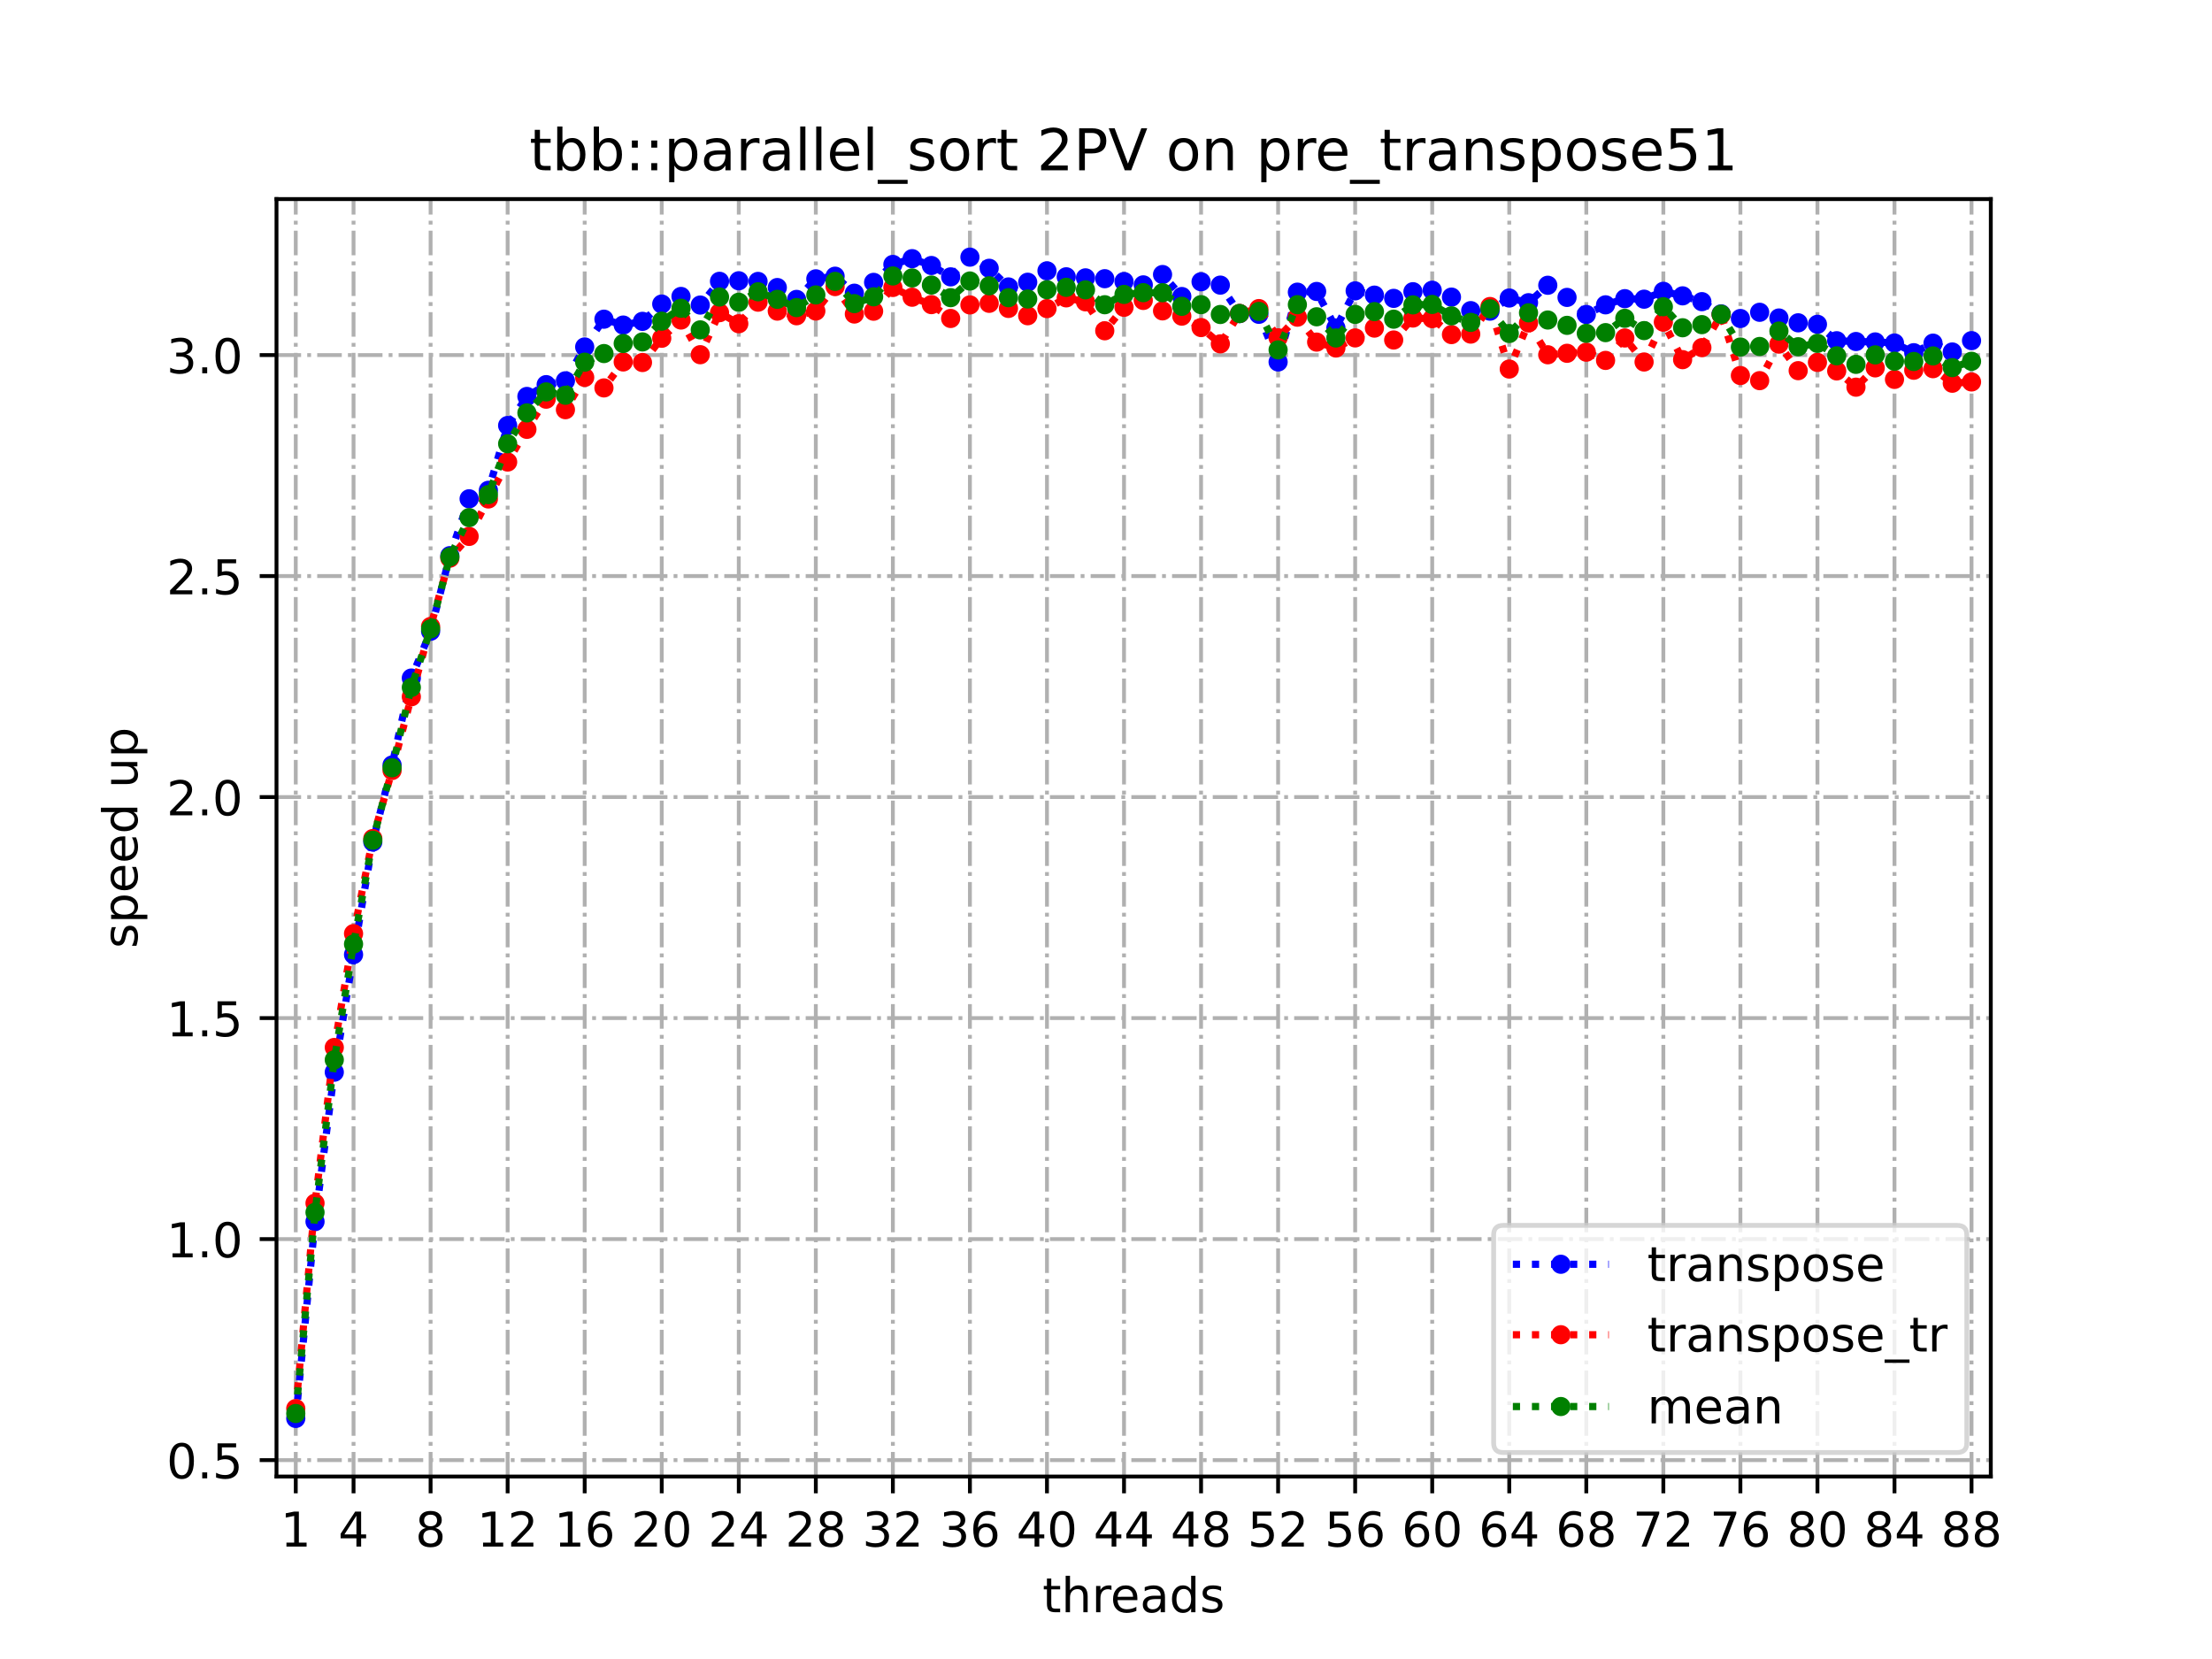 <?xml version="1.0" encoding="utf-8" standalone="no"?>
<!DOCTYPE svg PUBLIC "-//W3C//DTD SVG 1.1//EN"
  "http://www.w3.org/Graphics/SVG/1.1/DTD/svg11.dtd">
<!-- Created with matplotlib (https://matplotlib.org/) -->
<svg height="345.6pt" version="1.1" viewBox="0 0 460.8 345.6" width="460.8pt" xmlns="http://www.w3.org/2000/svg" xmlns:xlink="http://www.w3.org/1999/xlink">
 <defs>
  <style type="text/css">
*{stroke-linecap:butt;stroke-linejoin:round;}
  </style>
 </defs>
 <g id="figure_1">
  <g id="patch_1">
   <path d="M 0 345.6 
L 460.8 345.6 
L 460.8 0 
L 0 0 
z
" style="fill:#ffffff;"/>
  </g>
  <g id="axes_1">
   <g id="patch_2">
    <path d="M 57.6 307.584 
L 414.72 307.584 
L 414.72 41.472 
L 57.6 41.472 
z
" style="fill:#ffffff;"/>
   </g>
   <g id="matplotlib.axis_1">
    <g id="xtick_1">
     <g id="line2d_1">
      <path clip-path="url(#pdb475e1beb)" d="M 61.613 307.584 
L 61.613 41.472 
" style="fill:none;stroke:#b0b0b0;stroke-dasharray:5.12,1.28,0.8,1.28;stroke-dashoffset:0;stroke-width:0.8;"/>
     </g>
     <g id="line2d_2">
      <defs>
       <path d="M 0 0 
L 0 3.5 
" id="m486c51bc00" style="stroke:#000000;stroke-width:0.8;"/>
      </defs>
      <g>
       <use style="stroke:#000000;stroke-width:0.8;" x="61.613" xlink:href="#m486c51bc00" y="307.584"/>
      </g>
     </g>
     <g id="text_1">
      <!-- 1 -->
      <defs>
       <path d="M 12.406 8.297 
L 28.516 8.297 
L 28.516 63.922 
L 10.984 60.406 
L 10.984 69.391 
L 28.422 72.906 
L 38.281 72.906 
L 38.281 8.297 
L 54.391 8.297 
L 54.391 0 
L 12.406 0 
z
" id="DejaVuSans-49"/>
      </defs>
      <g transform="translate(58.431 322.182)scale(0.1 -0.1)">
       <use xlink:href="#DejaVuSans-49"/>
      </g>
     </g>
    </g>
    <g id="xtick_2">
     <g id="line2d_3">
      <path clip-path="url(#pdb475e1beb)" d="M 73.65 307.584 
L 73.65 41.472 
" style="fill:none;stroke:#b0b0b0;stroke-dasharray:5.12,1.28,0.8,1.28;stroke-dashoffset:0;stroke-width:0.8;"/>
     </g>
     <g id="line2d_4">
      <g>
       <use style="stroke:#000000;stroke-width:0.8;" x="73.65" xlink:href="#m486c51bc00" y="307.584"/>
      </g>
     </g>
     <g id="text_2">
      <!-- 4 -->
      <defs>
       <path d="M 37.797 64.312 
L 12.891 25.391 
L 37.797 25.391 
z
M 35.203 72.906 
L 47.609 72.906 
L 47.609 25.391 
L 58.016 25.391 
L 58.016 17.188 
L 47.609 17.188 
L 47.609 0 
L 37.797 0 
L 37.797 17.188 
L 4.891 17.188 
L 4.891 26.703 
z
" id="DejaVuSans-52"/>
      </defs>
      <g transform="translate(70.469 322.182)scale(0.1 -0.1)">
       <use xlink:href="#DejaVuSans-52"/>
      </g>
     </g>
    </g>
    <g id="xtick_3">
     <g id="line2d_5">
      <path clip-path="url(#pdb475e1beb)" d="M 89.701 307.584 
L 89.701 41.472 
" style="fill:none;stroke:#b0b0b0;stroke-dasharray:5.12,1.28,0.8,1.28;stroke-dashoffset:0;stroke-width:0.8;"/>
     </g>
     <g id="line2d_6">
      <g>
       <use style="stroke:#000000;stroke-width:0.8;" x="89.701" xlink:href="#m486c51bc00" y="307.584"/>
      </g>
     </g>
     <g id="text_3">
      <!-- 8 -->
      <defs>
       <path d="M 31.781 34.625 
Q 24.75 34.625 20.719 30.859 
Q 16.703 27.094 16.703 20.516 
Q 16.703 13.922 20.719 10.156 
Q 24.75 6.391 31.781 6.391 
Q 38.812 6.391 42.859 10.172 
Q 46.922 13.969 46.922 20.516 
Q 46.922 27.094 42.891 30.859 
Q 38.875 34.625 31.781 34.625 
z
M 21.922 38.812 
Q 15.578 40.375 12.031 44.719 
Q 8.5 49.078 8.5 55.328 
Q 8.5 64.062 14.719 69.141 
Q 20.953 74.219 31.781 74.219 
Q 42.672 74.219 48.875 69.141 
Q 55.078 64.062 55.078 55.328 
Q 55.078 49.078 51.531 44.719 
Q 48 40.375 41.703 38.812 
Q 48.828 37.156 52.797 32.312 
Q 56.781 27.484 56.781 20.516 
Q 56.781 9.906 50.312 4.234 
Q 43.844 -1.422 31.781 -1.422 
Q 19.734 -1.422 13.25 4.234 
Q 6.781 9.906 6.781 20.516 
Q 6.781 27.484 10.781 32.312 
Q 14.797 37.156 21.922 38.812 
z
M 18.312 54.391 
Q 18.312 48.734 21.844 45.562 
Q 25.391 42.391 31.781 42.391 
Q 38.141 42.391 41.719 45.562 
Q 45.312 48.734 45.312 54.391 
Q 45.312 60.062 41.719 63.234 
Q 38.141 66.406 31.781 66.406 
Q 25.391 66.406 21.844 63.234 
Q 18.312 60.062 18.312 54.391 
z
" id="DejaVuSans-56"/>
      </defs>
      <g transform="translate(86.519 322.182)scale(0.1 -0.1)">
       <use xlink:href="#DejaVuSans-56"/>
      </g>
     </g>
    </g>
    <g id="xtick_4">
     <g id="line2d_7">
      <path clip-path="url(#pdb475e1beb)" d="M 105.751 307.584 
L 105.751 41.472 
" style="fill:none;stroke:#b0b0b0;stroke-dasharray:5.12,1.28,0.8,1.28;stroke-dashoffset:0;stroke-width:0.8;"/>
     </g>
     <g id="line2d_8">
      <g>
       <use style="stroke:#000000;stroke-width:0.8;" x="105.751" xlink:href="#m486c51bc00" y="307.584"/>
      </g>
     </g>
     <g id="text_4">
      <!-- 12 -->
      <defs>
       <path d="M 19.188 8.297 
L 53.609 8.297 
L 53.609 0 
L 7.328 0 
L 7.328 8.297 
Q 12.938 14.109 22.625 23.891 
Q 32.328 33.688 34.812 36.531 
Q 39.547 41.844 41.422 45.531 
Q 43.312 49.219 43.312 52.781 
Q 43.312 58.594 39.234 62.25 
Q 35.156 65.922 28.609 65.922 
Q 23.969 65.922 18.812 64.312 
Q 13.672 62.703 7.812 59.422 
L 7.812 69.391 
Q 13.766 71.781 18.938 73 
Q 24.125 74.219 28.422 74.219 
Q 39.75 74.219 46.484 68.547 
Q 53.219 62.891 53.219 53.422 
Q 53.219 48.922 51.531 44.891 
Q 49.859 40.875 45.406 35.406 
Q 44.188 33.984 37.641 27.219 
Q 31.109 20.453 19.188 8.297 
z
" id="DejaVuSans-50"/>
      </defs>
      <g transform="translate(99.389 322.182)scale(0.1 -0.1)">
       <use xlink:href="#DejaVuSans-49"/>
       <use x="63.623" xlink:href="#DejaVuSans-50"/>
      </g>
     </g>
    </g>
    <g id="xtick_5">
     <g id="line2d_9">
      <path clip-path="url(#pdb475e1beb)" d="M 121.801 307.584 
L 121.801 41.472 
" style="fill:none;stroke:#b0b0b0;stroke-dasharray:5.12,1.28,0.8,1.28;stroke-dashoffset:0;stroke-width:0.8;"/>
     </g>
     <g id="line2d_10">
      <g>
       <use style="stroke:#000000;stroke-width:0.8;" x="121.801" xlink:href="#m486c51bc00" y="307.584"/>
      </g>
     </g>
     <g id="text_5">
      <!-- 16 -->
      <defs>
       <path d="M 33.016 40.375 
Q 26.375 40.375 22.484 35.828 
Q 18.609 31.297 18.609 23.391 
Q 18.609 15.531 22.484 10.953 
Q 26.375 6.391 33.016 6.391 
Q 39.656 6.391 43.531 10.953 
Q 47.406 15.531 47.406 23.391 
Q 47.406 31.297 43.531 35.828 
Q 39.656 40.375 33.016 40.375 
z
M 52.594 71.297 
L 52.594 62.312 
Q 48.875 64.062 45.094 64.984 
Q 41.312 65.922 37.594 65.922 
Q 27.828 65.922 22.672 59.328 
Q 17.531 52.734 16.797 39.406 
Q 19.672 43.656 24.016 45.922 
Q 28.375 48.188 33.594 48.188 
Q 44.578 48.188 50.953 41.516 
Q 57.328 34.859 57.328 23.391 
Q 57.328 12.156 50.688 5.359 
Q 44.047 -1.422 33.016 -1.422 
Q 20.359 -1.422 13.672 8.266 
Q 6.984 17.969 6.984 36.375 
Q 6.984 53.656 15.188 63.938 
Q 23.391 74.219 37.203 74.219 
Q 40.922 74.219 44.703 73.484 
Q 48.484 72.75 52.594 71.297 
z
" id="DejaVuSans-54"/>
      </defs>
      <g transform="translate(115.439 322.182)scale(0.1 -0.1)">
       <use xlink:href="#DejaVuSans-49"/>
       <use x="63.623" xlink:href="#DejaVuSans-54"/>
      </g>
     </g>
    </g>
    <g id="xtick_6">
     <g id="line2d_11">
      <path clip-path="url(#pdb475e1beb)" d="M 137.852 307.584 
L 137.852 41.472 
" style="fill:none;stroke:#b0b0b0;stroke-dasharray:5.12,1.28,0.8,1.28;stroke-dashoffset:0;stroke-width:0.8;"/>
     </g>
     <g id="line2d_12">
      <g>
       <use style="stroke:#000000;stroke-width:0.8;" x="137.852" xlink:href="#m486c51bc00" y="307.584"/>
      </g>
     </g>
     <g id="text_6">
      <!-- 20 -->
      <defs>
       <path d="M 31.781 66.406 
Q 24.172 66.406 20.328 58.906 
Q 16.5 51.422 16.5 36.375 
Q 16.5 21.391 20.328 13.891 
Q 24.172 6.391 31.781 6.391 
Q 39.453 6.391 43.281 13.891 
Q 47.125 21.391 47.125 36.375 
Q 47.125 51.422 43.281 58.906 
Q 39.453 66.406 31.781 66.406 
z
M 31.781 74.219 
Q 44.047 74.219 50.516 64.516 
Q 56.984 54.828 56.984 36.375 
Q 56.984 17.969 50.516 8.266 
Q 44.047 -1.422 31.781 -1.422 
Q 19.531 -1.422 13.062 8.266 
Q 6.594 17.969 6.594 36.375 
Q 6.594 54.828 13.062 64.516 
Q 19.531 74.219 31.781 74.219 
z
" id="DejaVuSans-48"/>
      </defs>
      <g transform="translate(131.489 322.182)scale(0.1 -0.1)">
       <use xlink:href="#DejaVuSans-50"/>
       <use x="63.623" xlink:href="#DejaVuSans-48"/>
      </g>
     </g>
    </g>
    <g id="xtick_7">
     <g id="line2d_13">
      <path clip-path="url(#pdb475e1beb)" d="M 153.902 307.584 
L 153.902 41.472 
" style="fill:none;stroke:#b0b0b0;stroke-dasharray:5.12,1.28,0.8,1.28;stroke-dashoffset:0;stroke-width:0.8;"/>
     </g>
     <g id="line2d_14">
      <g>
       <use style="stroke:#000000;stroke-width:0.8;" x="153.902" xlink:href="#m486c51bc00" y="307.584"/>
      </g>
     </g>
     <g id="text_7">
      <!-- 24 -->
      <g transform="translate(147.54 322.182)scale(0.1 -0.1)">
       <use xlink:href="#DejaVuSans-50"/>
       <use x="63.623" xlink:href="#DejaVuSans-52"/>
      </g>
     </g>
    </g>
    <g id="xtick_8">
     <g id="line2d_15">
      <path clip-path="url(#pdb475e1beb)" d="M 169.952 307.584 
L 169.952 41.472 
" style="fill:none;stroke:#b0b0b0;stroke-dasharray:5.12,1.28,0.8,1.28;stroke-dashoffset:0;stroke-width:0.8;"/>
     </g>
     <g id="line2d_16">
      <g>
       <use style="stroke:#000000;stroke-width:0.8;" x="169.952" xlink:href="#m486c51bc00" y="307.584"/>
      </g>
     </g>
     <g id="text_8">
      <!-- 28 -->
      <g transform="translate(163.59 322.182)scale(0.1 -0.1)">
       <use xlink:href="#DejaVuSans-50"/>
       <use x="63.623" xlink:href="#DejaVuSans-56"/>
      </g>
     </g>
    </g>
    <g id="xtick_9">
     <g id="line2d_17">
      <path clip-path="url(#pdb475e1beb)" d="M 186.003 307.584 
L 186.003 41.472 
" style="fill:none;stroke:#b0b0b0;stroke-dasharray:5.12,1.28,0.8,1.28;stroke-dashoffset:0;stroke-width:0.8;"/>
     </g>
     <g id="line2d_18">
      <g>
       <use style="stroke:#000000;stroke-width:0.8;" x="186.003" xlink:href="#m486c51bc00" y="307.584"/>
      </g>
     </g>
     <g id="text_9">
      <!-- 32 -->
      <defs>
       <path d="M 40.578 39.312 
Q 47.656 37.797 51.625 33 
Q 55.609 28.219 55.609 21.188 
Q 55.609 10.406 48.188 4.484 
Q 40.766 -1.422 27.094 -1.422 
Q 22.516 -1.422 17.656 -0.516 
Q 12.797 0.391 7.625 2.203 
L 7.625 11.719 
Q 11.719 9.328 16.594 8.109 
Q 21.484 6.891 26.812 6.891 
Q 36.078 6.891 40.938 10.547 
Q 45.797 14.203 45.797 21.188 
Q 45.797 27.641 41.281 31.266 
Q 36.766 34.906 28.719 34.906 
L 20.219 34.906 
L 20.219 43.016 
L 29.109 43.016 
Q 36.375 43.016 40.234 45.922 
Q 44.094 48.828 44.094 54.297 
Q 44.094 59.906 40.109 62.906 
Q 36.141 65.922 28.719 65.922 
Q 24.656 65.922 20.016 65.031 
Q 15.375 64.156 9.812 62.312 
L 9.812 71.094 
Q 15.438 72.656 20.344 73.438 
Q 25.25 74.219 29.594 74.219 
Q 40.828 74.219 47.359 69.109 
Q 53.906 64.016 53.906 55.328 
Q 53.906 49.266 50.438 45.094 
Q 46.969 40.922 40.578 39.312 
z
" id="DejaVuSans-51"/>
      </defs>
      <g transform="translate(179.64 322.182)scale(0.1 -0.1)">
       <use xlink:href="#DejaVuSans-51"/>
       <use x="63.623" xlink:href="#DejaVuSans-50"/>
      </g>
     </g>
    </g>
    <g id="xtick_10">
     <g id="line2d_19">
      <path clip-path="url(#pdb475e1beb)" d="M 202.053 307.584 
L 202.053 41.472 
" style="fill:none;stroke:#b0b0b0;stroke-dasharray:5.12,1.28,0.8,1.28;stroke-dashoffset:0;stroke-width:0.8;"/>
     </g>
     <g id="line2d_20">
      <g>
       <use style="stroke:#000000;stroke-width:0.8;" x="202.053" xlink:href="#m486c51bc00" y="307.584"/>
      </g>
     </g>
     <g id="text_10">
      <!-- 36 -->
      <g transform="translate(195.691 322.182)scale(0.1 -0.1)">
       <use xlink:href="#DejaVuSans-51"/>
       <use x="63.623" xlink:href="#DejaVuSans-54"/>
      </g>
     </g>
    </g>
    <g id="xtick_11">
     <g id="line2d_21">
      <path clip-path="url(#pdb475e1beb)" d="M 218.103 307.584 
L 218.103 41.472 
" style="fill:none;stroke:#b0b0b0;stroke-dasharray:5.12,1.28,0.8,1.28;stroke-dashoffset:0;stroke-width:0.8;"/>
     </g>
     <g id="line2d_22">
      <g>
       <use style="stroke:#000000;stroke-width:0.8;" x="218.103" xlink:href="#m486c51bc00" y="307.584"/>
      </g>
     </g>
     <g id="text_11">
      <!-- 40 -->
      <g transform="translate(211.741 322.182)scale(0.1 -0.1)">
       <use xlink:href="#DejaVuSans-52"/>
       <use x="63.623" xlink:href="#DejaVuSans-48"/>
      </g>
     </g>
    </g>
    <g id="xtick_12">
     <g id="line2d_23">
      <path clip-path="url(#pdb475e1beb)" d="M 234.154 307.584 
L 234.154 41.472 
" style="fill:none;stroke:#b0b0b0;stroke-dasharray:5.12,1.28,0.8,1.28;stroke-dashoffset:0;stroke-width:0.8;"/>
     </g>
     <g id="line2d_24">
      <g>
       <use style="stroke:#000000;stroke-width:0.8;" x="234.154" xlink:href="#m486c51bc00" y="307.584"/>
      </g>
     </g>
     <g id="text_12">
      <!-- 44 -->
      <g transform="translate(227.791 322.182)scale(0.1 -0.1)">
       <use xlink:href="#DejaVuSans-52"/>
       <use x="63.623" xlink:href="#DejaVuSans-52"/>
      </g>
     </g>
    </g>
    <g id="xtick_13">
     <g id="line2d_25">
      <path clip-path="url(#pdb475e1beb)" d="M 250.204 307.584 
L 250.204 41.472 
" style="fill:none;stroke:#b0b0b0;stroke-dasharray:5.12,1.28,0.8,1.28;stroke-dashoffset:0;stroke-width:0.8;"/>
     </g>
     <g id="line2d_26">
      <g>
       <use style="stroke:#000000;stroke-width:0.8;" x="250.204" xlink:href="#m486c51bc00" y="307.584"/>
      </g>
     </g>
     <g id="text_13">
      <!-- 48 -->
      <g transform="translate(243.842 322.182)scale(0.1 -0.1)">
       <use xlink:href="#DejaVuSans-52"/>
       <use x="63.623" xlink:href="#DejaVuSans-56"/>
      </g>
     </g>
    </g>
    <g id="xtick_14">
     <g id="line2d_27">
      <path clip-path="url(#pdb475e1beb)" d="M 266.254 307.584 
L 266.254 41.472 
" style="fill:none;stroke:#b0b0b0;stroke-dasharray:5.12,1.28,0.8,1.28;stroke-dashoffset:0;stroke-width:0.8;"/>
     </g>
     <g id="line2d_28">
      <g>
       <use style="stroke:#000000;stroke-width:0.8;" x="266.254" xlink:href="#m486c51bc00" y="307.584"/>
      </g>
     </g>
     <g id="text_14">
      <!-- 52 -->
      <defs>
       <path d="M 10.797 72.906 
L 49.516 72.906 
L 49.516 64.594 
L 19.828 64.594 
L 19.828 46.734 
Q 21.969 47.469 24.109 47.828 
Q 26.266 48.188 28.422 48.188 
Q 40.625 48.188 47.75 41.5 
Q 54.891 34.812 54.891 23.391 
Q 54.891 11.625 47.562 5.094 
Q 40.234 -1.422 26.906 -1.422 
Q 22.312 -1.422 17.547 -0.641 
Q 12.797 0.141 7.719 1.703 
L 7.719 11.625 
Q 12.109 9.234 16.797 8.062 
Q 21.484 6.891 26.703 6.891 
Q 35.156 6.891 40.078 11.328 
Q 45.016 15.766 45.016 23.391 
Q 45.016 31 40.078 35.438 
Q 35.156 39.891 26.703 39.891 
Q 22.75 39.891 18.812 39.016 
Q 14.891 38.141 10.797 36.281 
z
" id="DejaVuSans-53"/>
      </defs>
      <g transform="translate(259.892 322.182)scale(0.1 -0.1)">
       <use xlink:href="#DejaVuSans-53"/>
       <use x="63.623" xlink:href="#DejaVuSans-50"/>
      </g>
     </g>
    </g>
    <g id="xtick_15">
     <g id="line2d_29">
      <path clip-path="url(#pdb475e1beb)" d="M 282.305 307.584 
L 282.305 41.472 
" style="fill:none;stroke:#b0b0b0;stroke-dasharray:5.12,1.28,0.8,1.28;stroke-dashoffset:0;stroke-width:0.8;"/>
     </g>
     <g id="line2d_30">
      <g>
       <use style="stroke:#000000;stroke-width:0.8;" x="282.305" xlink:href="#m486c51bc00" y="307.584"/>
      </g>
     </g>
     <g id="text_15">
      <!-- 56 -->
      <g transform="translate(275.942 322.182)scale(0.1 -0.1)">
       <use xlink:href="#DejaVuSans-53"/>
       <use x="63.623" xlink:href="#DejaVuSans-54"/>
      </g>
     </g>
    </g>
    <g id="xtick_16">
     <g id="line2d_31">
      <path clip-path="url(#pdb475e1beb)" d="M 298.355 307.584 
L 298.355 41.472 
" style="fill:none;stroke:#b0b0b0;stroke-dasharray:5.12,1.28,0.8,1.28;stroke-dashoffset:0;stroke-width:0.8;"/>
     </g>
     <g id="line2d_32">
      <g>
       <use style="stroke:#000000;stroke-width:0.8;" x="298.355" xlink:href="#m486c51bc00" y="307.584"/>
      </g>
     </g>
     <g id="text_16">
      <!-- 60 -->
      <g transform="translate(291.993 322.182)scale(0.1 -0.1)">
       <use xlink:href="#DejaVuSans-54"/>
       <use x="63.623" xlink:href="#DejaVuSans-48"/>
      </g>
     </g>
    </g>
    <g id="xtick_17">
     <g id="line2d_33">
      <path clip-path="url(#pdb475e1beb)" d="M 314.405 307.584 
L 314.405 41.472 
" style="fill:none;stroke:#b0b0b0;stroke-dasharray:5.12,1.28,0.8,1.28;stroke-dashoffset:0;stroke-width:0.8;"/>
     </g>
     <g id="line2d_34">
      <g>
       <use style="stroke:#000000;stroke-width:0.8;" x="314.405" xlink:href="#m486c51bc00" y="307.584"/>
      </g>
     </g>
     <g id="text_17">
      <!-- 64 -->
      <g transform="translate(308.043 322.182)scale(0.1 -0.1)">
       <use xlink:href="#DejaVuSans-54"/>
       <use x="63.623" xlink:href="#DejaVuSans-52"/>
      </g>
     </g>
    </g>
    <g id="xtick_18">
     <g id="line2d_35">
      <path clip-path="url(#pdb475e1beb)" d="M 330.456 307.584 
L 330.456 41.472 
" style="fill:none;stroke:#b0b0b0;stroke-dasharray:5.12,1.28,0.8,1.28;stroke-dashoffset:0;stroke-width:0.8;"/>
     </g>
     <g id="line2d_36">
      <g>
       <use style="stroke:#000000;stroke-width:0.8;" x="330.456" xlink:href="#m486c51bc00" y="307.584"/>
      </g>
     </g>
     <g id="text_18">
      <!-- 68 -->
      <g transform="translate(324.093 322.182)scale(0.1 -0.1)">
       <use xlink:href="#DejaVuSans-54"/>
       <use x="63.623" xlink:href="#DejaVuSans-56"/>
      </g>
     </g>
    </g>
    <g id="xtick_19">
     <g id="line2d_37">
      <path clip-path="url(#pdb475e1beb)" d="M 346.506 307.584 
L 346.506 41.472 
" style="fill:none;stroke:#b0b0b0;stroke-dasharray:5.12,1.28,0.8,1.28;stroke-dashoffset:0;stroke-width:0.8;"/>
     </g>
     <g id="line2d_38">
      <g>
       <use style="stroke:#000000;stroke-width:0.8;" x="346.506" xlink:href="#m486c51bc00" y="307.584"/>
      </g>
     </g>
     <g id="text_19">
      <!-- 72 -->
      <defs>
       <path d="M 8.203 72.906 
L 55.078 72.906 
L 55.078 68.703 
L 28.609 0 
L 18.312 0 
L 43.219 64.594 
L 8.203 64.594 
z
" id="DejaVuSans-55"/>
      </defs>
      <g transform="translate(340.144 322.182)scale(0.1 -0.1)">
       <use xlink:href="#DejaVuSans-55"/>
       <use x="63.623" xlink:href="#DejaVuSans-50"/>
      </g>
     </g>
    </g>
    <g id="xtick_20">
     <g id="line2d_39">
      <path clip-path="url(#pdb475e1beb)" d="M 362.556 307.584 
L 362.556 41.472 
" style="fill:none;stroke:#b0b0b0;stroke-dasharray:5.12,1.28,0.8,1.28;stroke-dashoffset:0;stroke-width:0.8;"/>
     </g>
     <g id="line2d_40">
      <g>
       <use style="stroke:#000000;stroke-width:0.8;" x="362.556" xlink:href="#m486c51bc00" y="307.584"/>
      </g>
     </g>
     <g id="text_20">
      <!-- 76 -->
      <g transform="translate(356.194 322.182)scale(0.1 -0.1)">
       <use xlink:href="#DejaVuSans-55"/>
       <use x="63.623" xlink:href="#DejaVuSans-54"/>
      </g>
     </g>
    </g>
    <g id="xtick_21">
     <g id="line2d_41">
      <path clip-path="url(#pdb475e1beb)" d="M 378.607 307.584 
L 378.607 41.472 
" style="fill:none;stroke:#b0b0b0;stroke-dasharray:5.12,1.28,0.8,1.28;stroke-dashoffset:0;stroke-width:0.8;"/>
     </g>
     <g id="line2d_42">
      <g>
       <use style="stroke:#000000;stroke-width:0.8;" x="378.607" xlink:href="#m486c51bc00" y="307.584"/>
      </g>
     </g>
     <g id="text_21">
      <!-- 80 -->
      <g transform="translate(372.244 322.182)scale(0.1 -0.1)">
       <use xlink:href="#DejaVuSans-56"/>
       <use x="63.623" xlink:href="#DejaVuSans-48"/>
      </g>
     </g>
    </g>
    <g id="xtick_22">
     <g id="line2d_43">
      <path clip-path="url(#pdb475e1beb)" d="M 394.657 307.584 
L 394.657 41.472 
" style="fill:none;stroke:#b0b0b0;stroke-dasharray:5.12,1.28,0.8,1.28;stroke-dashoffset:0;stroke-width:0.8;"/>
     </g>
     <g id="line2d_44">
      <g>
       <use style="stroke:#000000;stroke-width:0.8;" x="394.657" xlink:href="#m486c51bc00" y="307.584"/>
      </g>
     </g>
     <g id="text_22">
      <!-- 84 -->
      <g transform="translate(388.295 322.182)scale(0.1 -0.1)">
       <use xlink:href="#DejaVuSans-56"/>
       <use x="63.623" xlink:href="#DejaVuSans-52"/>
      </g>
     </g>
    </g>
    <g id="xtick_23">
     <g id="line2d_45">
      <path clip-path="url(#pdb475e1beb)" d="M 410.707 307.584 
L 410.707 41.472 
" style="fill:none;stroke:#b0b0b0;stroke-dasharray:5.12,1.28,0.8,1.28;stroke-dashoffset:0;stroke-width:0.8;"/>
     </g>
     <g id="line2d_46">
      <g>
       <use style="stroke:#000000;stroke-width:0.8;" x="410.707" xlink:href="#m486c51bc00" y="307.584"/>
      </g>
     </g>
     <g id="text_23">
      <!-- 88 -->
      <g transform="translate(404.345 322.182)scale(0.1 -0.1)">
       <use xlink:href="#DejaVuSans-56"/>
       <use x="63.623" xlink:href="#DejaVuSans-56"/>
      </g>
     </g>
    </g>
    <g id="text_24">
     <!-- threads -->
     <defs>
      <path d="M 18.312 70.219 
L 18.312 54.688 
L 36.812 54.688 
L 36.812 47.703 
L 18.312 47.703 
L 18.312 18.016 
Q 18.312 11.328 20.141 9.422 
Q 21.969 7.516 27.594 7.516 
L 36.812 7.516 
L 36.812 0 
L 27.594 0 
Q 17.188 0 13.234 3.875 
Q 9.281 7.766 9.281 18.016 
L 9.281 47.703 
L 2.688 47.703 
L 2.688 54.688 
L 9.281 54.688 
L 9.281 70.219 
z
" id="DejaVuSans-116"/>
      <path d="M 54.891 33.016 
L 54.891 0 
L 45.906 0 
L 45.906 32.719 
Q 45.906 40.484 42.875 44.328 
Q 39.844 48.188 33.797 48.188 
Q 26.516 48.188 22.312 43.547 
Q 18.109 38.922 18.109 30.906 
L 18.109 0 
L 9.078 0 
L 9.078 75.984 
L 18.109 75.984 
L 18.109 46.188 
Q 21.344 51.125 25.703 53.562 
Q 30.078 56 35.797 56 
Q 45.219 56 50.047 50.172 
Q 54.891 44.344 54.891 33.016 
z
" id="DejaVuSans-104"/>
      <path d="M 41.109 46.297 
Q 39.594 47.172 37.812 47.578 
Q 36.031 48 33.891 48 
Q 26.266 48 22.188 43.047 
Q 18.109 38.094 18.109 28.812 
L 18.109 0 
L 9.078 0 
L 9.078 54.688 
L 18.109 54.688 
L 18.109 46.188 
Q 20.953 51.172 25.484 53.578 
Q 30.031 56 36.531 56 
Q 37.453 56 38.578 55.875 
Q 39.703 55.766 41.062 55.516 
z
" id="DejaVuSans-114"/>
      <path d="M 56.203 29.594 
L 56.203 25.203 
L 14.891 25.203 
Q 15.484 15.922 20.484 11.062 
Q 25.484 6.203 34.422 6.203 
Q 39.594 6.203 44.453 7.469 
Q 49.312 8.734 54.109 11.281 
L 54.109 2.781 
Q 49.266 0.734 44.188 -0.344 
Q 39.109 -1.422 33.891 -1.422 
Q 20.797 -1.422 13.156 6.188 
Q 5.516 13.812 5.516 26.812 
Q 5.516 40.234 12.766 48.109 
Q 20.016 56 32.328 56 
Q 43.359 56 49.781 48.891 
Q 56.203 41.797 56.203 29.594 
z
M 47.219 32.234 
Q 47.125 39.594 43.094 43.984 
Q 39.062 48.391 32.422 48.391 
Q 24.906 48.391 20.391 44.141 
Q 15.875 39.891 15.188 32.172 
z
" id="DejaVuSans-101"/>
      <path d="M 34.281 27.484 
Q 23.391 27.484 19.188 25 
Q 14.984 22.516 14.984 16.5 
Q 14.984 11.719 18.141 8.906 
Q 21.297 6.109 26.703 6.109 
Q 34.188 6.109 38.703 11.406 
Q 43.219 16.703 43.219 25.484 
L 43.219 27.484 
z
M 52.203 31.203 
L 52.203 0 
L 43.219 0 
L 43.219 8.297 
Q 40.141 3.328 35.547 0.953 
Q 30.953 -1.422 24.312 -1.422 
Q 15.922 -1.422 10.953 3.297 
Q 6 8.016 6 15.922 
Q 6 25.141 12.172 29.828 
Q 18.359 34.516 30.609 34.516 
L 43.219 34.516 
L 43.219 35.406 
Q 43.219 41.609 39.141 45 
Q 35.062 48.391 27.688 48.391 
Q 23 48.391 18.547 47.266 
Q 14.109 46.141 10.016 43.891 
L 10.016 52.203 
Q 14.938 54.109 19.578 55.047 
Q 24.219 56 28.609 56 
Q 40.484 56 46.344 49.844 
Q 52.203 43.703 52.203 31.203 
z
" id="DejaVuSans-97"/>
      <path d="M 45.406 46.391 
L 45.406 75.984 
L 54.391 75.984 
L 54.391 0 
L 45.406 0 
L 45.406 8.203 
Q 42.578 3.328 38.25 0.953 
Q 33.938 -1.422 27.875 -1.422 
Q 17.969 -1.422 11.734 6.484 
Q 5.516 14.406 5.516 27.297 
Q 5.516 40.188 11.734 48.094 
Q 17.969 56 27.875 56 
Q 33.938 56 38.25 53.625 
Q 42.578 51.266 45.406 46.391 
z
M 14.797 27.297 
Q 14.797 17.391 18.875 11.75 
Q 22.953 6.109 30.078 6.109 
Q 37.203 6.109 41.297 11.75 
Q 45.406 17.391 45.406 27.297 
Q 45.406 37.203 41.297 42.844 
Q 37.203 48.484 30.078 48.484 
Q 22.953 48.484 18.875 42.844 
Q 14.797 37.203 14.797 27.297 
z
" id="DejaVuSans-100"/>
      <path d="M 44.281 53.078 
L 44.281 44.578 
Q 40.484 46.531 36.375 47.5 
Q 32.281 48.484 27.875 48.484 
Q 21.188 48.484 17.844 46.438 
Q 14.5 44.391 14.5 40.281 
Q 14.5 37.156 16.891 35.375 
Q 19.281 33.594 26.516 31.984 
L 29.594 31.297 
Q 39.156 29.25 43.188 25.516 
Q 47.219 21.781 47.219 15.094 
Q 47.219 7.469 41.188 3.016 
Q 35.156 -1.422 24.609 -1.422 
Q 20.219 -1.422 15.453 -0.562 
Q 10.688 0.297 5.422 2 
L 5.422 11.281 
Q 10.406 8.688 15.234 7.391 
Q 20.062 6.109 24.812 6.109 
Q 31.156 6.109 34.562 8.281 
Q 37.984 10.453 37.984 14.406 
Q 37.984 18.062 35.516 20.016 
Q 33.062 21.969 24.703 23.781 
L 21.578 24.516 
Q 13.234 26.266 9.516 29.906 
Q 5.812 33.547 5.812 39.891 
Q 5.812 47.609 11.281 51.797 
Q 16.75 56 26.812 56 
Q 31.781 56 36.172 55.266 
Q 40.578 54.547 44.281 53.078 
z
" id="DejaVuSans-115"/>
     </defs>
     <g transform="translate(217.169 335.861)scale(0.1 -0.1)">
      <use xlink:href="#DejaVuSans-116"/>
      <use x="39.209" xlink:href="#DejaVuSans-104"/>
      <use x="102.588" xlink:href="#DejaVuSans-114"/>
      <use x="141.451" xlink:href="#DejaVuSans-101"/>
      <use x="202.975" xlink:href="#DejaVuSans-97"/>
      <use x="264.254" xlink:href="#DejaVuSans-100"/>
      <use x="327.73" xlink:href="#DejaVuSans-115"/>
     </g>
    </g>
   </g>
   <g id="matplotlib.axis_2">
    <g id="ytick_1">
     <g id="line2d_47">
      <path clip-path="url(#pdb475e1beb)" d="M 57.6 304.167 
L 414.72 304.167 
" style="fill:none;stroke:#b0b0b0;stroke-dasharray:5.12,1.28,0.8,1.28;stroke-dashoffset:0;stroke-width:0.8;"/>
     </g>
     <g id="line2d_48">
      <defs>
       <path d="M 0 0 
L -3.5 0 
" id="mb70a283dab" style="stroke:#000000;stroke-width:0.8;"/>
      </defs>
      <g>
       <use style="stroke:#000000;stroke-width:0.8;" x="57.6" xlink:href="#mb70a283dab" y="304.167"/>
      </g>
     </g>
     <g id="text_25">
      <!-- 0.5 -->
      <defs>
       <path d="M 10.688 12.406 
L 21 12.406 
L 21 0 
L 10.688 0 
z
" id="DejaVuSans-46"/>
      </defs>
      <g transform="translate(34.697 307.966)scale(0.1 -0.1)">
       <use xlink:href="#DejaVuSans-48"/>
       <use x="63.623" xlink:href="#DejaVuSans-46"/>
       <use x="95.41" xlink:href="#DejaVuSans-53"/>
      </g>
     </g>
    </g>
    <g id="ytick_2">
     <g id="line2d_49">
      <path clip-path="url(#pdb475e1beb)" d="M 57.6 258.126 
L 414.72 258.126 
" style="fill:none;stroke:#b0b0b0;stroke-dasharray:5.12,1.28,0.8,1.28;stroke-dashoffset:0;stroke-width:0.8;"/>
     </g>
     <g id="line2d_50">
      <g>
       <use style="stroke:#000000;stroke-width:0.8;" x="57.6" xlink:href="#mb70a283dab" y="258.126"/>
      </g>
     </g>
     <g id="text_26">
      <!-- 1.0 -->
      <g transform="translate(34.697 261.925)scale(0.1 -0.1)">
       <use xlink:href="#DejaVuSans-49"/>
       <use x="63.623" xlink:href="#DejaVuSans-46"/>
       <use x="95.41" xlink:href="#DejaVuSans-48"/>
      </g>
     </g>
    </g>
    <g id="ytick_3">
     <g id="line2d_51">
      <path clip-path="url(#pdb475e1beb)" d="M 57.6 212.085 
L 414.72 212.085 
" style="fill:none;stroke:#b0b0b0;stroke-dasharray:5.12,1.28,0.8,1.28;stroke-dashoffset:0;stroke-width:0.8;"/>
     </g>
     <g id="line2d_52">
      <g>
       <use style="stroke:#000000;stroke-width:0.8;" x="57.6" xlink:href="#mb70a283dab" y="212.085"/>
      </g>
     </g>
     <g id="text_27">
      <!-- 1.5 -->
      <g transform="translate(34.697 215.885)scale(0.1 -0.1)">
       <use xlink:href="#DejaVuSans-49"/>
       <use x="63.623" xlink:href="#DejaVuSans-46"/>
       <use x="95.41" xlink:href="#DejaVuSans-53"/>
      </g>
     </g>
    </g>
    <g id="ytick_4">
     <g id="line2d_53">
      <path clip-path="url(#pdb475e1beb)" d="M 57.6 166.045 
L 414.72 166.045 
" style="fill:none;stroke:#b0b0b0;stroke-dasharray:5.12,1.28,0.8,1.28;stroke-dashoffset:0;stroke-width:0.8;"/>
     </g>
     <g id="line2d_54">
      <g>
       <use style="stroke:#000000;stroke-width:0.8;" x="57.6" xlink:href="#mb70a283dab" y="166.045"/>
      </g>
     </g>
     <g id="text_28">
      <!-- 2.0 -->
      <g transform="translate(34.697 169.844)scale(0.1 -0.1)">
       <use xlink:href="#DejaVuSans-50"/>
       <use x="63.623" xlink:href="#DejaVuSans-46"/>
       <use x="95.41" xlink:href="#DejaVuSans-48"/>
      </g>
     </g>
    </g>
    <g id="ytick_5">
     <g id="line2d_55">
      <path clip-path="url(#pdb475e1beb)" d="M 57.6 120.004 
L 414.72 120.004 
" style="fill:none;stroke:#b0b0b0;stroke-dasharray:5.12,1.28,0.8,1.28;stroke-dashoffset:0;stroke-width:0.8;"/>
     </g>
     <g id="line2d_56">
      <g>
       <use style="stroke:#000000;stroke-width:0.8;" x="57.6" xlink:href="#mb70a283dab" y="120.004"/>
      </g>
     </g>
     <g id="text_29">
      <!-- 2.5 -->
      <g transform="translate(34.697 123.803)scale(0.1 -0.1)">
       <use xlink:href="#DejaVuSans-50"/>
       <use x="63.623" xlink:href="#DejaVuSans-46"/>
       <use x="95.41" xlink:href="#DejaVuSans-53"/>
      </g>
     </g>
    </g>
    <g id="ytick_6">
     <g id="line2d_57">
      <path clip-path="url(#pdb475e1beb)" d="M 57.6 73.963 
L 414.72 73.963 
" style="fill:none;stroke:#b0b0b0;stroke-dasharray:5.12,1.28,0.8,1.28;stroke-dashoffset:0;stroke-width:0.8;"/>
     </g>
     <g id="line2d_58">
      <g>
       <use style="stroke:#000000;stroke-width:0.8;" x="57.6" xlink:href="#mb70a283dab" y="73.963"/>
      </g>
     </g>
     <g id="text_30">
      <!-- 3.0 -->
      <g transform="translate(34.697 77.763)scale(0.1 -0.1)">
       <use xlink:href="#DejaVuSans-51"/>
       <use x="63.623" xlink:href="#DejaVuSans-46"/>
       <use x="95.41" xlink:href="#DejaVuSans-48"/>
      </g>
     </g>
    </g>
    <g id="text_31">
     <!-- speed up -->
     <defs>
      <path d="M 18.109 8.203 
L 18.109 -20.797 
L 9.078 -20.797 
L 9.078 54.688 
L 18.109 54.688 
L 18.109 46.391 
Q 20.953 51.266 25.266 53.625 
Q 29.594 56 35.594 56 
Q 45.562 56 51.781 48.094 
Q 58.016 40.188 58.016 27.297 
Q 58.016 14.406 51.781 6.484 
Q 45.562 -1.422 35.594 -1.422 
Q 29.594 -1.422 25.266 0.953 
Q 20.953 3.328 18.109 8.203 
z
M 48.688 27.297 
Q 48.688 37.203 44.609 42.844 
Q 40.531 48.484 33.406 48.484 
Q 26.266 48.484 22.188 42.844 
Q 18.109 37.203 18.109 27.297 
Q 18.109 17.391 22.188 11.75 
Q 26.266 6.109 33.406 6.109 
Q 40.531 6.109 44.609 11.75 
Q 48.688 17.391 48.688 27.297 
z
" id="DejaVuSans-112"/>
      <path id="DejaVuSans-32"/>
      <path d="M 8.5 21.578 
L 8.5 54.688 
L 17.484 54.688 
L 17.484 21.922 
Q 17.484 14.156 20.5 10.266 
Q 23.531 6.391 29.594 6.391 
Q 36.859 6.391 41.078 11.031 
Q 45.312 15.672 45.312 23.688 
L 45.312 54.688 
L 54.297 54.688 
L 54.297 0 
L 45.312 0 
L 45.312 8.406 
Q 42.047 3.422 37.719 1 
Q 33.406 -1.422 27.688 -1.422 
Q 18.266 -1.422 13.375 4.438 
Q 8.5 10.297 8.5 21.578 
z
M 31.109 56 
z
" id="DejaVuSans-117"/>
     </defs>
     <g transform="translate(28.617 197.566)rotate(-90)scale(0.1 -0.1)">
      <use xlink:href="#DejaVuSans-115"/>
      <use x="52.1" xlink:href="#DejaVuSans-112"/>
      <use x="115.576" xlink:href="#DejaVuSans-101"/>
      <use x="177.1" xlink:href="#DejaVuSans-101"/>
      <use x="238.623" xlink:href="#DejaVuSans-100"/>
      <use x="302.1" xlink:href="#DejaVuSans-32"/>
      <use x="333.887" xlink:href="#DejaVuSans-117"/>
      <use x="397.266" xlink:href="#DejaVuSans-112"/>
     </g>
    </g>
   </g>
   <g id="line2d_59">
    <path clip-path="url(#pdb475e1beb)" d="M 61.613 295.488 
L 65.625 254.485 
L 69.638 223.357 
L 73.65 198.858 
L 77.663 175.405 
L 81.676 159.369 
L 85.688 141.252 
L 89.701 131.501 
L 93.713 115.752 
L 97.726 103.91 
L 101.738 102.139 
L 105.751 88.643 
L 109.764 82.587 
L 113.776 80.128 
L 117.789 79.33 
L 121.801 72.276 
L 125.814 66.493 
L 129.827 67.716 
L 133.839 66.943 
L 137.852 63.34 
L 141.864 61.757 
L 145.877 63.55 
L 149.889 58.603 
L 153.902 58.493 
L 157.915 58.624 
L 161.927 59.901 
L 165.94 62.373 
L 169.952 58.087 
L 173.965 57.538 
L 177.978 61.08 
L 181.99 58.826 
L 186.003 55.086 
L 190.015 53.884 
L 194.028 55.309 
L 198.04 57.675 
L 202.053 53.568 
L 206.066 55.892 
L 210.078 59.777 
L 214.091 58.796 
L 218.103 56.421 
L 222.116 57.663 
L 226.129 57.885 
L 230.141 58.058 
L 234.154 58.649 
L 238.166 59.347 
L 242.179 57.19 
L 246.191 61.772 
L 250.204 58.693 
L 254.217 59.397 
L 258.229 65.33 
L 262.242 65.476 
L 266.254 75.404 
L 270.267 60.863 
L 274.28 60.716 
L 278.292 68.319 
L 282.305 60.593 
L 286.317 61.481 
L 290.33 62.157 
L 294.342 60.769 
L 298.355 60.461 
L 302.368 61.894 
L 306.38 64.709 
L 310.393 64.817 
L 314.405 62.082 
L 318.418 63.059 
L 322.431 59.426 
L 326.443 61.956 
L 330.456 65.513 
L 334.468 63.503 
L 338.481 62.219 
L 342.493 62.326 
L 346.506 60.688 
L 350.519 61.631 
L 354.531 62.84 
L 358.544 65.387 
L 362.556 66.351 
L 366.569 65.056 
L 370.582 66.246 
L 374.594 67.248 
L 378.607 67.563 
L 382.619 70.979 
L 386.632 71.143 
L 390.644 71.23 
L 394.657 71.455 
L 398.67 73.476 
L 402.682 71.485 
L 406.695 73.327 
L 410.707 70.961 
" style="fill:none;stroke:#0000ff;stroke-dasharray:1.5,2.475;stroke-dashoffset:0;stroke-width:1.5;"/>
    <defs>
     <path d="M 0 1.5 
C 0.398 1.5 0.779 1.342 1.061 1.061 
C 1.342 0.779 1.5 0.398 1.5 0 
C 1.5 -0.398 1.342 -0.779 1.061 -1.061 
C 0.779 -1.342 0.398 -1.5 0 -1.5 
C -0.398 -1.5 -0.779 -1.342 -1.061 -1.061 
C -1.342 -0.779 -1.5 -0.398 -1.5 0 
C -1.5 0.398 -1.342 0.779 -1.061 1.061 
C -0.779 1.342 -0.398 1.5 0 1.5 
z
" id="m6a69a04e4d" style="stroke:#0000ff;"/>
    </defs>
    <g clip-path="url(#pdb475e1beb)">
     <use style="fill:#0000ff;stroke:#0000ff;" x="61.613" xlink:href="#m6a69a04e4d" y="295.488"/>
     <use style="fill:#0000ff;stroke:#0000ff;" x="65.625" xlink:href="#m6a69a04e4d" y="254.485"/>
     <use style="fill:#0000ff;stroke:#0000ff;" x="69.638" xlink:href="#m6a69a04e4d" y="223.357"/>
     <use style="fill:#0000ff;stroke:#0000ff;" x="73.65" xlink:href="#m6a69a04e4d" y="198.858"/>
     <use style="fill:#0000ff;stroke:#0000ff;" x="77.663" xlink:href="#m6a69a04e4d" y="175.405"/>
     <use style="fill:#0000ff;stroke:#0000ff;" x="81.676" xlink:href="#m6a69a04e4d" y="159.369"/>
     <use style="fill:#0000ff;stroke:#0000ff;" x="85.688" xlink:href="#m6a69a04e4d" y="141.252"/>
     <use style="fill:#0000ff;stroke:#0000ff;" x="89.701" xlink:href="#m6a69a04e4d" y="131.501"/>
     <use style="fill:#0000ff;stroke:#0000ff;" x="93.713" xlink:href="#m6a69a04e4d" y="115.752"/>
     <use style="fill:#0000ff;stroke:#0000ff;" x="97.726" xlink:href="#m6a69a04e4d" y="103.91"/>
     <use style="fill:#0000ff;stroke:#0000ff;" x="101.738" xlink:href="#m6a69a04e4d" y="102.139"/>
     <use style="fill:#0000ff;stroke:#0000ff;" x="105.751" xlink:href="#m6a69a04e4d" y="88.643"/>
     <use style="fill:#0000ff;stroke:#0000ff;" x="109.764" xlink:href="#m6a69a04e4d" y="82.587"/>
     <use style="fill:#0000ff;stroke:#0000ff;" x="113.776" xlink:href="#m6a69a04e4d" y="80.128"/>
     <use style="fill:#0000ff;stroke:#0000ff;" x="117.789" xlink:href="#m6a69a04e4d" y="79.33"/>
     <use style="fill:#0000ff;stroke:#0000ff;" x="121.801" xlink:href="#m6a69a04e4d" y="72.276"/>
     <use style="fill:#0000ff;stroke:#0000ff;" x="125.814" xlink:href="#m6a69a04e4d" y="66.493"/>
     <use style="fill:#0000ff;stroke:#0000ff;" x="129.827" xlink:href="#m6a69a04e4d" y="67.716"/>
     <use style="fill:#0000ff;stroke:#0000ff;" x="133.839" xlink:href="#m6a69a04e4d" y="66.943"/>
     <use style="fill:#0000ff;stroke:#0000ff;" x="137.852" xlink:href="#m6a69a04e4d" y="63.34"/>
     <use style="fill:#0000ff;stroke:#0000ff;" x="141.864" xlink:href="#m6a69a04e4d" y="61.757"/>
     <use style="fill:#0000ff;stroke:#0000ff;" x="145.877" xlink:href="#m6a69a04e4d" y="63.55"/>
     <use style="fill:#0000ff;stroke:#0000ff;" x="149.889" xlink:href="#m6a69a04e4d" y="58.603"/>
     <use style="fill:#0000ff;stroke:#0000ff;" x="153.902" xlink:href="#m6a69a04e4d" y="58.493"/>
     <use style="fill:#0000ff;stroke:#0000ff;" x="157.915" xlink:href="#m6a69a04e4d" y="58.624"/>
     <use style="fill:#0000ff;stroke:#0000ff;" x="161.927" xlink:href="#m6a69a04e4d" y="59.901"/>
     <use style="fill:#0000ff;stroke:#0000ff;" x="165.94" xlink:href="#m6a69a04e4d" y="62.373"/>
     <use style="fill:#0000ff;stroke:#0000ff;" x="169.952" xlink:href="#m6a69a04e4d" y="58.087"/>
     <use style="fill:#0000ff;stroke:#0000ff;" x="173.965" xlink:href="#m6a69a04e4d" y="57.538"/>
     <use style="fill:#0000ff;stroke:#0000ff;" x="177.978" xlink:href="#m6a69a04e4d" y="61.08"/>
     <use style="fill:#0000ff;stroke:#0000ff;" x="181.99" xlink:href="#m6a69a04e4d" y="58.826"/>
     <use style="fill:#0000ff;stroke:#0000ff;" x="186.003" xlink:href="#m6a69a04e4d" y="55.086"/>
     <use style="fill:#0000ff;stroke:#0000ff;" x="190.015" xlink:href="#m6a69a04e4d" y="53.884"/>
     <use style="fill:#0000ff;stroke:#0000ff;" x="194.028" xlink:href="#m6a69a04e4d" y="55.309"/>
     <use style="fill:#0000ff;stroke:#0000ff;" x="198.04" xlink:href="#m6a69a04e4d" y="57.675"/>
     <use style="fill:#0000ff;stroke:#0000ff;" x="202.053" xlink:href="#m6a69a04e4d" y="53.568"/>
     <use style="fill:#0000ff;stroke:#0000ff;" x="206.066" xlink:href="#m6a69a04e4d" y="55.892"/>
     <use style="fill:#0000ff;stroke:#0000ff;" x="210.078" xlink:href="#m6a69a04e4d" y="59.777"/>
     <use style="fill:#0000ff;stroke:#0000ff;" x="214.091" xlink:href="#m6a69a04e4d" y="58.796"/>
     <use style="fill:#0000ff;stroke:#0000ff;" x="218.103" xlink:href="#m6a69a04e4d" y="56.421"/>
     <use style="fill:#0000ff;stroke:#0000ff;" x="222.116" xlink:href="#m6a69a04e4d" y="57.663"/>
     <use style="fill:#0000ff;stroke:#0000ff;" x="226.129" xlink:href="#m6a69a04e4d" y="57.885"/>
     <use style="fill:#0000ff;stroke:#0000ff;" x="230.141" xlink:href="#m6a69a04e4d" y="58.058"/>
     <use style="fill:#0000ff;stroke:#0000ff;" x="234.154" xlink:href="#m6a69a04e4d" y="58.649"/>
     <use style="fill:#0000ff;stroke:#0000ff;" x="238.166" xlink:href="#m6a69a04e4d" y="59.347"/>
     <use style="fill:#0000ff;stroke:#0000ff;" x="242.179" xlink:href="#m6a69a04e4d" y="57.19"/>
     <use style="fill:#0000ff;stroke:#0000ff;" x="246.191" xlink:href="#m6a69a04e4d" y="61.772"/>
     <use style="fill:#0000ff;stroke:#0000ff;" x="250.204" xlink:href="#m6a69a04e4d" y="58.693"/>
     <use style="fill:#0000ff;stroke:#0000ff;" x="254.217" xlink:href="#m6a69a04e4d" y="59.397"/>
     <use style="fill:#0000ff;stroke:#0000ff;" x="258.229" xlink:href="#m6a69a04e4d" y="65.33"/>
     <use style="fill:#0000ff;stroke:#0000ff;" x="262.242" xlink:href="#m6a69a04e4d" y="65.476"/>
     <use style="fill:#0000ff;stroke:#0000ff;" x="266.254" xlink:href="#m6a69a04e4d" y="75.404"/>
     <use style="fill:#0000ff;stroke:#0000ff;" x="270.267" xlink:href="#m6a69a04e4d" y="60.863"/>
     <use style="fill:#0000ff;stroke:#0000ff;" x="274.28" xlink:href="#m6a69a04e4d" y="60.716"/>
     <use style="fill:#0000ff;stroke:#0000ff;" x="278.292" xlink:href="#m6a69a04e4d" y="68.319"/>
     <use style="fill:#0000ff;stroke:#0000ff;" x="282.305" xlink:href="#m6a69a04e4d" y="60.593"/>
     <use style="fill:#0000ff;stroke:#0000ff;" x="286.317" xlink:href="#m6a69a04e4d" y="61.481"/>
     <use style="fill:#0000ff;stroke:#0000ff;" x="290.33" xlink:href="#m6a69a04e4d" y="62.157"/>
     <use style="fill:#0000ff;stroke:#0000ff;" x="294.342" xlink:href="#m6a69a04e4d" y="60.769"/>
     <use style="fill:#0000ff;stroke:#0000ff;" x="298.355" xlink:href="#m6a69a04e4d" y="60.461"/>
     <use style="fill:#0000ff;stroke:#0000ff;" x="302.368" xlink:href="#m6a69a04e4d" y="61.894"/>
     <use style="fill:#0000ff;stroke:#0000ff;" x="306.38" xlink:href="#m6a69a04e4d" y="64.709"/>
     <use style="fill:#0000ff;stroke:#0000ff;" x="310.393" xlink:href="#m6a69a04e4d" y="64.817"/>
     <use style="fill:#0000ff;stroke:#0000ff;" x="314.405" xlink:href="#m6a69a04e4d" y="62.082"/>
     <use style="fill:#0000ff;stroke:#0000ff;" x="318.418" xlink:href="#m6a69a04e4d" y="63.059"/>
     <use style="fill:#0000ff;stroke:#0000ff;" x="322.431" xlink:href="#m6a69a04e4d" y="59.426"/>
     <use style="fill:#0000ff;stroke:#0000ff;" x="326.443" xlink:href="#m6a69a04e4d" y="61.956"/>
     <use style="fill:#0000ff;stroke:#0000ff;" x="330.456" xlink:href="#m6a69a04e4d" y="65.513"/>
     <use style="fill:#0000ff;stroke:#0000ff;" x="334.468" xlink:href="#m6a69a04e4d" y="63.503"/>
     <use style="fill:#0000ff;stroke:#0000ff;" x="338.481" xlink:href="#m6a69a04e4d" y="62.219"/>
     <use style="fill:#0000ff;stroke:#0000ff;" x="342.493" xlink:href="#m6a69a04e4d" y="62.326"/>
     <use style="fill:#0000ff;stroke:#0000ff;" x="346.506" xlink:href="#m6a69a04e4d" y="60.688"/>
     <use style="fill:#0000ff;stroke:#0000ff;" x="350.519" xlink:href="#m6a69a04e4d" y="61.631"/>
     <use style="fill:#0000ff;stroke:#0000ff;" x="354.531" xlink:href="#m6a69a04e4d" y="62.84"/>
     <use style="fill:#0000ff;stroke:#0000ff;" x="358.544" xlink:href="#m6a69a04e4d" y="65.387"/>
     <use style="fill:#0000ff;stroke:#0000ff;" x="362.556" xlink:href="#m6a69a04e4d" y="66.351"/>
     <use style="fill:#0000ff;stroke:#0000ff;" x="366.569" xlink:href="#m6a69a04e4d" y="65.056"/>
     <use style="fill:#0000ff;stroke:#0000ff;" x="370.582" xlink:href="#m6a69a04e4d" y="66.246"/>
     <use style="fill:#0000ff;stroke:#0000ff;" x="374.594" xlink:href="#m6a69a04e4d" y="67.248"/>
     <use style="fill:#0000ff;stroke:#0000ff;" x="378.607" xlink:href="#m6a69a04e4d" y="67.563"/>
     <use style="fill:#0000ff;stroke:#0000ff;" x="382.619" xlink:href="#m6a69a04e4d" y="70.979"/>
     <use style="fill:#0000ff;stroke:#0000ff;" x="386.632" xlink:href="#m6a69a04e4d" y="71.143"/>
     <use style="fill:#0000ff;stroke:#0000ff;" x="390.644" xlink:href="#m6a69a04e4d" y="71.23"/>
     <use style="fill:#0000ff;stroke:#0000ff;" x="394.657" xlink:href="#m6a69a04e4d" y="71.455"/>
     <use style="fill:#0000ff;stroke:#0000ff;" x="398.67" xlink:href="#m6a69a04e4d" y="73.476"/>
     <use style="fill:#0000ff;stroke:#0000ff;" x="402.682" xlink:href="#m6a69a04e4d" y="71.485"/>
     <use style="fill:#0000ff;stroke:#0000ff;" x="406.695" xlink:href="#m6a69a04e4d" y="73.327"/>
     <use style="fill:#0000ff;stroke:#0000ff;" x="410.707" xlink:href="#m6a69a04e4d" y="70.961"/>
    </g>
   </g>
   <g id="line2d_60">
    <path clip-path="url(#pdb475e1beb)" d="M 61.613 293.433 
L 65.625 250.641 
L 69.638 218.208 
L 73.65 194.486 
L 77.663 174.686 
L 81.676 160.511 
L 85.688 145.152 
L 89.701 130.504 
L 93.713 116.266 
L 97.726 111.741 
L 101.738 103.942 
L 105.751 96.248 
L 109.764 89.439 
L 113.776 83.157 
L 117.789 85.346 
L 121.801 78.618 
L 125.814 80.81 
L 129.827 75.4 
L 133.839 75.517 
L 137.852 70.465 
L 141.864 66.667 
L 145.877 73.891 
L 149.889 65.136 
L 153.902 67.438 
L 157.915 62.945 
L 161.927 64.81 
L 165.94 65.776 
L 169.952 64.792 
L 173.965 59.7 
L 177.978 65.417 
L 181.99 64.829 
L 186.003 59.886 
L 190.015 61.916 
L 194.028 63.457 
L 198.04 66.344 
L 202.053 63.52 
L 206.066 63.186 
L 210.078 64.249 
L 214.091 65.773 
L 218.103 64.285 
L 222.116 62.049 
L 226.129 62.874 
L 230.141 68.906 
L 234.154 64.017 
L 238.166 62.587 
L 242.179 64.761 
L 246.191 65.853 
L 250.204 68.237 
L 254.217 71.631 
L 258.229 65.301 
L 262.242 64.284 
L 266.254 70.372 
L 270.267 66.071 
L 274.28 71.266 
L 278.292 72.494 
L 282.305 70.393 
L 286.317 68.348 
L 290.33 70.828 
L 294.342 66.251 
L 298.355 66.383 
L 302.368 69.701 
L 306.38 69.598 
L 310.393 63.853 
L 314.405 76.88 
L 318.418 67.271 
L 322.431 73.904 
L 326.443 73.598 
L 330.456 73.367 
L 334.468 75.08 
L 338.481 70.406 
L 342.493 75.41 
L 346.506 67.107 
L 350.519 74.923 
L 354.531 72.417 
L 358.544 65.555 
L 362.556 78.231 
L 366.569 79.296 
L 370.582 71.685 
L 374.594 77.216 
L 378.607 75.495 
L 382.619 77.269 
L 386.632 80.656 
L 390.644 76.635 
L 394.657 79.035 
L 398.67 77.128 
L 402.682 76.803 
L 406.695 79.833 
L 410.707 79.568 
" style="fill:none;stroke:#ff0000;stroke-dasharray:1.5,2.475;stroke-dashoffset:0;stroke-width:1.5;"/>
    <defs>
     <path d="M 0 1.5 
C 0.398 1.5 0.779 1.342 1.061 1.061 
C 1.342 0.779 1.5 0.398 1.5 0 
C 1.5 -0.398 1.342 -0.779 1.061 -1.061 
C 0.779 -1.342 0.398 -1.5 0 -1.5 
C -0.398 -1.5 -0.779 -1.342 -1.061 -1.061 
C -1.342 -0.779 -1.5 -0.398 -1.5 0 
C -1.5 0.398 -1.342 0.779 -1.061 1.061 
C -0.779 1.342 -0.398 1.5 0 1.5 
z
" id="m51b6f26c55" style="stroke:#ff0000;"/>
    </defs>
    <g clip-path="url(#pdb475e1beb)">
     <use style="fill:#ff0000;stroke:#ff0000;" x="61.613" xlink:href="#m51b6f26c55" y="293.433"/>
     <use style="fill:#ff0000;stroke:#ff0000;" x="65.625" xlink:href="#m51b6f26c55" y="250.641"/>
     <use style="fill:#ff0000;stroke:#ff0000;" x="69.638" xlink:href="#m51b6f26c55" y="218.208"/>
     <use style="fill:#ff0000;stroke:#ff0000;" x="73.65" xlink:href="#m51b6f26c55" y="194.486"/>
     <use style="fill:#ff0000;stroke:#ff0000;" x="77.663" xlink:href="#m51b6f26c55" y="174.686"/>
     <use style="fill:#ff0000;stroke:#ff0000;" x="81.676" xlink:href="#m51b6f26c55" y="160.511"/>
     <use style="fill:#ff0000;stroke:#ff0000;" x="85.688" xlink:href="#m51b6f26c55" y="145.152"/>
     <use style="fill:#ff0000;stroke:#ff0000;" x="89.701" xlink:href="#m51b6f26c55" y="130.504"/>
     <use style="fill:#ff0000;stroke:#ff0000;" x="93.713" xlink:href="#m51b6f26c55" y="116.266"/>
     <use style="fill:#ff0000;stroke:#ff0000;" x="97.726" xlink:href="#m51b6f26c55" y="111.741"/>
     <use style="fill:#ff0000;stroke:#ff0000;" x="101.738" xlink:href="#m51b6f26c55" y="103.942"/>
     <use style="fill:#ff0000;stroke:#ff0000;" x="105.751" xlink:href="#m51b6f26c55" y="96.248"/>
     <use style="fill:#ff0000;stroke:#ff0000;" x="109.764" xlink:href="#m51b6f26c55" y="89.439"/>
     <use style="fill:#ff0000;stroke:#ff0000;" x="113.776" xlink:href="#m51b6f26c55" y="83.157"/>
     <use style="fill:#ff0000;stroke:#ff0000;" x="117.789" xlink:href="#m51b6f26c55" y="85.346"/>
     <use style="fill:#ff0000;stroke:#ff0000;" x="121.801" xlink:href="#m51b6f26c55" y="78.618"/>
     <use style="fill:#ff0000;stroke:#ff0000;" x="125.814" xlink:href="#m51b6f26c55" y="80.81"/>
     <use style="fill:#ff0000;stroke:#ff0000;" x="129.827" xlink:href="#m51b6f26c55" y="75.4"/>
     <use style="fill:#ff0000;stroke:#ff0000;" x="133.839" xlink:href="#m51b6f26c55" y="75.517"/>
     <use style="fill:#ff0000;stroke:#ff0000;" x="137.852" xlink:href="#m51b6f26c55" y="70.465"/>
     <use style="fill:#ff0000;stroke:#ff0000;" x="141.864" xlink:href="#m51b6f26c55" y="66.667"/>
     <use style="fill:#ff0000;stroke:#ff0000;" x="145.877" xlink:href="#m51b6f26c55" y="73.891"/>
     <use style="fill:#ff0000;stroke:#ff0000;" x="149.889" xlink:href="#m51b6f26c55" y="65.136"/>
     <use style="fill:#ff0000;stroke:#ff0000;" x="153.902" xlink:href="#m51b6f26c55" y="67.438"/>
     <use style="fill:#ff0000;stroke:#ff0000;" x="157.915" xlink:href="#m51b6f26c55" y="62.945"/>
     <use style="fill:#ff0000;stroke:#ff0000;" x="161.927" xlink:href="#m51b6f26c55" y="64.81"/>
     <use style="fill:#ff0000;stroke:#ff0000;" x="165.94" xlink:href="#m51b6f26c55" y="65.776"/>
     <use style="fill:#ff0000;stroke:#ff0000;" x="169.952" xlink:href="#m51b6f26c55" y="64.792"/>
     <use style="fill:#ff0000;stroke:#ff0000;" x="173.965" xlink:href="#m51b6f26c55" y="59.7"/>
     <use style="fill:#ff0000;stroke:#ff0000;" x="177.978" xlink:href="#m51b6f26c55" y="65.417"/>
     <use style="fill:#ff0000;stroke:#ff0000;" x="181.99" xlink:href="#m51b6f26c55" y="64.829"/>
     <use style="fill:#ff0000;stroke:#ff0000;" x="186.003" xlink:href="#m51b6f26c55" y="59.886"/>
     <use style="fill:#ff0000;stroke:#ff0000;" x="190.015" xlink:href="#m51b6f26c55" y="61.916"/>
     <use style="fill:#ff0000;stroke:#ff0000;" x="194.028" xlink:href="#m51b6f26c55" y="63.457"/>
     <use style="fill:#ff0000;stroke:#ff0000;" x="198.04" xlink:href="#m51b6f26c55" y="66.344"/>
     <use style="fill:#ff0000;stroke:#ff0000;" x="202.053" xlink:href="#m51b6f26c55" y="63.52"/>
     <use style="fill:#ff0000;stroke:#ff0000;" x="206.066" xlink:href="#m51b6f26c55" y="63.186"/>
     <use style="fill:#ff0000;stroke:#ff0000;" x="210.078" xlink:href="#m51b6f26c55" y="64.249"/>
     <use style="fill:#ff0000;stroke:#ff0000;" x="214.091" xlink:href="#m51b6f26c55" y="65.773"/>
     <use style="fill:#ff0000;stroke:#ff0000;" x="218.103" xlink:href="#m51b6f26c55" y="64.285"/>
     <use style="fill:#ff0000;stroke:#ff0000;" x="222.116" xlink:href="#m51b6f26c55" y="62.049"/>
     <use style="fill:#ff0000;stroke:#ff0000;" x="226.129" xlink:href="#m51b6f26c55" y="62.874"/>
     <use style="fill:#ff0000;stroke:#ff0000;" x="230.141" xlink:href="#m51b6f26c55" y="68.906"/>
     <use style="fill:#ff0000;stroke:#ff0000;" x="234.154" xlink:href="#m51b6f26c55" y="64.017"/>
     <use style="fill:#ff0000;stroke:#ff0000;" x="238.166" xlink:href="#m51b6f26c55" y="62.587"/>
     <use style="fill:#ff0000;stroke:#ff0000;" x="242.179" xlink:href="#m51b6f26c55" y="64.761"/>
     <use style="fill:#ff0000;stroke:#ff0000;" x="246.191" xlink:href="#m51b6f26c55" y="65.853"/>
     <use style="fill:#ff0000;stroke:#ff0000;" x="250.204" xlink:href="#m51b6f26c55" y="68.237"/>
     <use style="fill:#ff0000;stroke:#ff0000;" x="254.217" xlink:href="#m51b6f26c55" y="71.631"/>
     <use style="fill:#ff0000;stroke:#ff0000;" x="258.229" xlink:href="#m51b6f26c55" y="65.301"/>
     <use style="fill:#ff0000;stroke:#ff0000;" x="262.242" xlink:href="#m51b6f26c55" y="64.284"/>
     <use style="fill:#ff0000;stroke:#ff0000;" x="266.254" xlink:href="#m51b6f26c55" y="70.372"/>
     <use style="fill:#ff0000;stroke:#ff0000;" x="270.267" xlink:href="#m51b6f26c55" y="66.071"/>
     <use style="fill:#ff0000;stroke:#ff0000;" x="274.28" xlink:href="#m51b6f26c55" y="71.266"/>
     <use style="fill:#ff0000;stroke:#ff0000;" x="278.292" xlink:href="#m51b6f26c55" y="72.494"/>
     <use style="fill:#ff0000;stroke:#ff0000;" x="282.305" xlink:href="#m51b6f26c55" y="70.393"/>
     <use style="fill:#ff0000;stroke:#ff0000;" x="286.317" xlink:href="#m51b6f26c55" y="68.348"/>
     <use style="fill:#ff0000;stroke:#ff0000;" x="290.33" xlink:href="#m51b6f26c55" y="70.828"/>
     <use style="fill:#ff0000;stroke:#ff0000;" x="294.342" xlink:href="#m51b6f26c55" y="66.251"/>
     <use style="fill:#ff0000;stroke:#ff0000;" x="298.355" xlink:href="#m51b6f26c55" y="66.383"/>
     <use style="fill:#ff0000;stroke:#ff0000;" x="302.368" xlink:href="#m51b6f26c55" y="69.701"/>
     <use style="fill:#ff0000;stroke:#ff0000;" x="306.38" xlink:href="#m51b6f26c55" y="69.598"/>
     <use style="fill:#ff0000;stroke:#ff0000;" x="310.393" xlink:href="#m51b6f26c55" y="63.853"/>
     <use style="fill:#ff0000;stroke:#ff0000;" x="314.405" xlink:href="#m51b6f26c55" y="76.88"/>
     <use style="fill:#ff0000;stroke:#ff0000;" x="318.418" xlink:href="#m51b6f26c55" y="67.271"/>
     <use style="fill:#ff0000;stroke:#ff0000;" x="322.431" xlink:href="#m51b6f26c55" y="73.904"/>
     <use style="fill:#ff0000;stroke:#ff0000;" x="326.443" xlink:href="#m51b6f26c55" y="73.598"/>
     <use style="fill:#ff0000;stroke:#ff0000;" x="330.456" xlink:href="#m51b6f26c55" y="73.367"/>
     <use style="fill:#ff0000;stroke:#ff0000;" x="334.468" xlink:href="#m51b6f26c55" y="75.08"/>
     <use style="fill:#ff0000;stroke:#ff0000;" x="338.481" xlink:href="#m51b6f26c55" y="70.406"/>
     <use style="fill:#ff0000;stroke:#ff0000;" x="342.493" xlink:href="#m51b6f26c55" y="75.41"/>
     <use style="fill:#ff0000;stroke:#ff0000;" x="346.506" xlink:href="#m51b6f26c55" y="67.107"/>
     <use style="fill:#ff0000;stroke:#ff0000;" x="350.519" xlink:href="#m51b6f26c55" y="74.923"/>
     <use style="fill:#ff0000;stroke:#ff0000;" x="354.531" xlink:href="#m51b6f26c55" y="72.417"/>
     <use style="fill:#ff0000;stroke:#ff0000;" x="358.544" xlink:href="#m51b6f26c55" y="65.555"/>
     <use style="fill:#ff0000;stroke:#ff0000;" x="362.556" xlink:href="#m51b6f26c55" y="78.231"/>
     <use style="fill:#ff0000;stroke:#ff0000;" x="366.569" xlink:href="#m51b6f26c55" y="79.296"/>
     <use style="fill:#ff0000;stroke:#ff0000;" x="370.582" xlink:href="#m51b6f26c55" y="71.685"/>
     <use style="fill:#ff0000;stroke:#ff0000;" x="374.594" xlink:href="#m51b6f26c55" y="77.216"/>
     <use style="fill:#ff0000;stroke:#ff0000;" x="378.607" xlink:href="#m51b6f26c55" y="75.495"/>
     <use style="fill:#ff0000;stroke:#ff0000;" x="382.619" xlink:href="#m51b6f26c55" y="77.269"/>
     <use style="fill:#ff0000;stroke:#ff0000;" x="386.632" xlink:href="#m51b6f26c55" y="80.656"/>
     <use style="fill:#ff0000;stroke:#ff0000;" x="390.644" xlink:href="#m51b6f26c55" y="76.635"/>
     <use style="fill:#ff0000;stroke:#ff0000;" x="394.657" xlink:href="#m51b6f26c55" y="79.035"/>
     <use style="fill:#ff0000;stroke:#ff0000;" x="398.67" xlink:href="#m51b6f26c55" y="77.128"/>
     <use style="fill:#ff0000;stroke:#ff0000;" x="402.682" xlink:href="#m51b6f26c55" y="76.803"/>
     <use style="fill:#ff0000;stroke:#ff0000;" x="406.695" xlink:href="#m51b6f26c55" y="79.833"/>
     <use style="fill:#ff0000;stroke:#ff0000;" x="410.707" xlink:href="#m51b6f26c55" y="79.568"/>
    </g>
   </g>
   <g id="line2d_61">
    <path clip-path="url(#pdb475e1beb)" d="M 61.613 294.46 
L 65.625 252.563 
L 69.638 220.782 
L 73.65 196.672 
L 77.663 175.045 
L 81.676 159.94 
L 85.688 143.202 
L 89.701 131.003 
L 93.713 116.009 
L 97.726 107.826 
L 101.738 103.04 
L 105.751 92.445 
L 109.764 86.013 
L 113.776 81.642 
L 117.789 82.338 
L 121.801 75.447 
L 125.814 73.652 
L 129.827 71.558 
L 133.839 71.23 
L 137.852 66.903 
L 141.864 64.212 
L 145.877 68.72 
L 149.889 61.869 
L 153.902 62.965 
L 157.915 60.784 
L 161.927 62.355 
L 165.94 64.075 
L 169.952 61.44 
L 173.965 58.619 
L 177.978 63.248 
L 181.99 61.828 
L 186.003 57.486 
L 190.015 57.9 
L 194.028 59.383 
L 198.04 62.009 
L 202.053 58.544 
L 206.066 59.539 
L 210.078 62.013 
L 214.091 62.285 
L 218.103 60.353 
L 222.116 59.856 
L 226.129 60.379 
L 230.141 63.482 
L 234.154 61.333 
L 238.166 60.967 
L 242.179 60.976 
L 246.191 63.813 
L 250.204 63.465 
L 254.217 65.514 
L 258.229 65.315 
L 262.242 64.88 
L 266.254 72.888 
L 270.267 63.467 
L 274.28 65.991 
L 278.292 70.406 
L 282.305 65.493 
L 286.317 64.915 
L 290.33 66.492 
L 294.342 63.51 
L 298.355 63.422 
L 302.368 65.798 
L 306.38 67.153 
L 310.393 64.335 
L 314.405 69.481 
L 318.418 65.165 
L 322.431 66.665 
L 326.443 67.777 
L 330.456 69.44 
L 334.468 69.292 
L 338.481 66.312 
L 342.493 68.868 
L 346.506 63.897 
L 350.519 68.277 
L 354.531 67.628 
L 358.544 65.471 
L 362.556 72.291 
L 366.569 72.176 
L 370.582 68.965 
L 374.594 72.232 
L 378.607 71.529 
L 382.619 74.124 
L 386.632 75.9 
L 390.644 73.932 
L 394.657 75.245 
L 398.67 75.302 
L 402.682 74.144 
L 406.695 76.58 
L 410.707 75.264 
" style="fill:none;stroke:#008000;stroke-dasharray:1.5,2.475;stroke-dashoffset:0;stroke-width:1.5;"/>
    <defs>
     <path d="M 0 1.5 
C 0.398 1.5 0.779 1.342 1.061 1.061 
C 1.342 0.779 1.5 0.398 1.5 0 
C 1.5 -0.398 1.342 -0.779 1.061 -1.061 
C 0.779 -1.342 0.398 -1.5 0 -1.5 
C -0.398 -1.5 -0.779 -1.342 -1.061 -1.061 
C -1.342 -0.779 -1.5 -0.398 -1.5 0 
C -1.5 0.398 -1.342 0.779 -1.061 1.061 
C -0.779 1.342 -0.398 1.5 0 1.5 
z
" id="me5131d249b" style="stroke:#008000;"/>
    </defs>
    <g clip-path="url(#pdb475e1beb)">
     <use style="fill:#008000;stroke:#008000;" x="61.613" xlink:href="#me5131d249b" y="294.46"/>
     <use style="fill:#008000;stroke:#008000;" x="65.625" xlink:href="#me5131d249b" y="252.563"/>
     <use style="fill:#008000;stroke:#008000;" x="69.638" xlink:href="#me5131d249b" y="220.782"/>
     <use style="fill:#008000;stroke:#008000;" x="73.65" xlink:href="#me5131d249b" y="196.672"/>
     <use style="fill:#008000;stroke:#008000;" x="77.663" xlink:href="#me5131d249b" y="175.045"/>
     <use style="fill:#008000;stroke:#008000;" x="81.676" xlink:href="#me5131d249b" y="159.94"/>
     <use style="fill:#008000;stroke:#008000;" x="85.688" xlink:href="#me5131d249b" y="143.202"/>
     <use style="fill:#008000;stroke:#008000;" x="89.701" xlink:href="#me5131d249b" y="131.003"/>
     <use style="fill:#008000;stroke:#008000;" x="93.713" xlink:href="#me5131d249b" y="116.009"/>
     <use style="fill:#008000;stroke:#008000;" x="97.726" xlink:href="#me5131d249b" y="107.826"/>
     <use style="fill:#008000;stroke:#008000;" x="101.738" xlink:href="#me5131d249b" y="103.04"/>
     <use style="fill:#008000;stroke:#008000;" x="105.751" xlink:href="#me5131d249b" y="92.445"/>
     <use style="fill:#008000;stroke:#008000;" x="109.764" xlink:href="#me5131d249b" y="86.013"/>
     <use style="fill:#008000;stroke:#008000;" x="113.776" xlink:href="#me5131d249b" y="81.642"/>
     <use style="fill:#008000;stroke:#008000;" x="117.789" xlink:href="#me5131d249b" y="82.338"/>
     <use style="fill:#008000;stroke:#008000;" x="121.801" xlink:href="#me5131d249b" y="75.447"/>
     <use style="fill:#008000;stroke:#008000;" x="125.814" xlink:href="#me5131d249b" y="73.652"/>
     <use style="fill:#008000;stroke:#008000;" x="129.827" xlink:href="#me5131d249b" y="71.558"/>
     <use style="fill:#008000;stroke:#008000;" x="133.839" xlink:href="#me5131d249b" y="71.23"/>
     <use style="fill:#008000;stroke:#008000;" x="137.852" xlink:href="#me5131d249b" y="66.903"/>
     <use style="fill:#008000;stroke:#008000;" x="141.864" xlink:href="#me5131d249b" y="64.212"/>
     <use style="fill:#008000;stroke:#008000;" x="145.877" xlink:href="#me5131d249b" y="68.72"/>
     <use style="fill:#008000;stroke:#008000;" x="149.889" xlink:href="#me5131d249b" y="61.869"/>
     <use style="fill:#008000;stroke:#008000;" x="153.902" xlink:href="#me5131d249b" y="62.965"/>
     <use style="fill:#008000;stroke:#008000;" x="157.915" xlink:href="#me5131d249b" y="60.784"/>
     <use style="fill:#008000;stroke:#008000;" x="161.927" xlink:href="#me5131d249b" y="62.355"/>
     <use style="fill:#008000;stroke:#008000;" x="165.94" xlink:href="#me5131d249b" y="64.075"/>
     <use style="fill:#008000;stroke:#008000;" x="169.952" xlink:href="#me5131d249b" y="61.44"/>
     <use style="fill:#008000;stroke:#008000;" x="173.965" xlink:href="#me5131d249b" y="58.619"/>
     <use style="fill:#008000;stroke:#008000;" x="177.978" xlink:href="#me5131d249b" y="63.248"/>
     <use style="fill:#008000;stroke:#008000;" x="181.99" xlink:href="#me5131d249b" y="61.828"/>
     <use style="fill:#008000;stroke:#008000;" x="186.003" xlink:href="#me5131d249b" y="57.486"/>
     <use style="fill:#008000;stroke:#008000;" x="190.015" xlink:href="#me5131d249b" y="57.9"/>
     <use style="fill:#008000;stroke:#008000;" x="194.028" xlink:href="#me5131d249b" y="59.383"/>
     <use style="fill:#008000;stroke:#008000;" x="198.04" xlink:href="#me5131d249b" y="62.009"/>
     <use style="fill:#008000;stroke:#008000;" x="202.053" xlink:href="#me5131d249b" y="58.544"/>
     <use style="fill:#008000;stroke:#008000;" x="206.066" xlink:href="#me5131d249b" y="59.539"/>
     <use style="fill:#008000;stroke:#008000;" x="210.078" xlink:href="#me5131d249b" y="62.013"/>
     <use style="fill:#008000;stroke:#008000;" x="214.091" xlink:href="#me5131d249b" y="62.285"/>
     <use style="fill:#008000;stroke:#008000;" x="218.103" xlink:href="#me5131d249b" y="60.353"/>
     <use style="fill:#008000;stroke:#008000;" x="222.116" xlink:href="#me5131d249b" y="59.856"/>
     <use style="fill:#008000;stroke:#008000;" x="226.129" xlink:href="#me5131d249b" y="60.379"/>
     <use style="fill:#008000;stroke:#008000;" x="230.141" xlink:href="#me5131d249b" y="63.482"/>
     <use style="fill:#008000;stroke:#008000;" x="234.154" xlink:href="#me5131d249b" y="61.333"/>
     <use style="fill:#008000;stroke:#008000;" x="238.166" xlink:href="#me5131d249b" y="60.967"/>
     <use style="fill:#008000;stroke:#008000;" x="242.179" xlink:href="#me5131d249b" y="60.976"/>
     <use style="fill:#008000;stroke:#008000;" x="246.191" xlink:href="#me5131d249b" y="63.813"/>
     <use style="fill:#008000;stroke:#008000;" x="250.204" xlink:href="#me5131d249b" y="63.465"/>
     <use style="fill:#008000;stroke:#008000;" x="254.217" xlink:href="#me5131d249b" y="65.514"/>
     <use style="fill:#008000;stroke:#008000;" x="258.229" xlink:href="#me5131d249b" y="65.315"/>
     <use style="fill:#008000;stroke:#008000;" x="262.242" xlink:href="#me5131d249b" y="64.88"/>
     <use style="fill:#008000;stroke:#008000;" x="266.254" xlink:href="#me5131d249b" y="72.888"/>
     <use style="fill:#008000;stroke:#008000;" x="270.267" xlink:href="#me5131d249b" y="63.467"/>
     <use style="fill:#008000;stroke:#008000;" x="274.28" xlink:href="#me5131d249b" y="65.991"/>
     <use style="fill:#008000;stroke:#008000;" x="278.292" xlink:href="#me5131d249b" y="70.406"/>
     <use style="fill:#008000;stroke:#008000;" x="282.305" xlink:href="#me5131d249b" y="65.493"/>
     <use style="fill:#008000;stroke:#008000;" x="286.317" xlink:href="#me5131d249b" y="64.915"/>
     <use style="fill:#008000;stroke:#008000;" x="290.33" xlink:href="#me5131d249b" y="66.492"/>
     <use style="fill:#008000;stroke:#008000;" x="294.342" xlink:href="#me5131d249b" y="63.51"/>
     <use style="fill:#008000;stroke:#008000;" x="298.355" xlink:href="#me5131d249b" y="63.422"/>
     <use style="fill:#008000;stroke:#008000;" x="302.368" xlink:href="#me5131d249b" y="65.798"/>
     <use style="fill:#008000;stroke:#008000;" x="306.38" xlink:href="#me5131d249b" y="67.153"/>
     <use style="fill:#008000;stroke:#008000;" x="310.393" xlink:href="#me5131d249b" y="64.335"/>
     <use style="fill:#008000;stroke:#008000;" x="314.405" xlink:href="#me5131d249b" y="69.481"/>
     <use style="fill:#008000;stroke:#008000;" x="318.418" xlink:href="#me5131d249b" y="65.165"/>
     <use style="fill:#008000;stroke:#008000;" x="322.431" xlink:href="#me5131d249b" y="66.665"/>
     <use style="fill:#008000;stroke:#008000;" x="326.443" xlink:href="#me5131d249b" y="67.777"/>
     <use style="fill:#008000;stroke:#008000;" x="330.456" xlink:href="#me5131d249b" y="69.44"/>
     <use style="fill:#008000;stroke:#008000;" x="334.468" xlink:href="#me5131d249b" y="69.292"/>
     <use style="fill:#008000;stroke:#008000;" x="338.481" xlink:href="#me5131d249b" y="66.312"/>
     <use style="fill:#008000;stroke:#008000;" x="342.493" xlink:href="#me5131d249b" y="68.868"/>
     <use style="fill:#008000;stroke:#008000;" x="346.506" xlink:href="#me5131d249b" y="63.897"/>
     <use style="fill:#008000;stroke:#008000;" x="350.519" xlink:href="#me5131d249b" y="68.277"/>
     <use style="fill:#008000;stroke:#008000;" x="354.531" xlink:href="#me5131d249b" y="67.628"/>
     <use style="fill:#008000;stroke:#008000;" x="358.544" xlink:href="#me5131d249b" y="65.471"/>
     <use style="fill:#008000;stroke:#008000;" x="362.556" xlink:href="#me5131d249b" y="72.291"/>
     <use style="fill:#008000;stroke:#008000;" x="366.569" xlink:href="#me5131d249b" y="72.176"/>
     <use style="fill:#008000;stroke:#008000;" x="370.582" xlink:href="#me5131d249b" y="68.965"/>
     <use style="fill:#008000;stroke:#008000;" x="374.594" xlink:href="#me5131d249b" y="72.232"/>
     <use style="fill:#008000;stroke:#008000;" x="378.607" xlink:href="#me5131d249b" y="71.529"/>
     <use style="fill:#008000;stroke:#008000;" x="382.619" xlink:href="#me5131d249b" y="74.124"/>
     <use style="fill:#008000;stroke:#008000;" x="386.632" xlink:href="#me5131d249b" y="75.9"/>
     <use style="fill:#008000;stroke:#008000;" x="390.644" xlink:href="#me5131d249b" y="73.932"/>
     <use style="fill:#008000;stroke:#008000;" x="394.657" xlink:href="#me5131d249b" y="75.245"/>
     <use style="fill:#008000;stroke:#008000;" x="398.67" xlink:href="#me5131d249b" y="75.302"/>
     <use style="fill:#008000;stroke:#008000;" x="402.682" xlink:href="#me5131d249b" y="74.144"/>
     <use style="fill:#008000;stroke:#008000;" x="406.695" xlink:href="#me5131d249b" y="76.58"/>
     <use style="fill:#008000;stroke:#008000;" x="410.707" xlink:href="#me5131d249b" y="75.264"/>
    </g>
   </g>
   <g id="patch_3">
    <path d="M 57.6 307.584 
L 57.6 41.472 
" style="fill:none;stroke:#000000;stroke-linecap:square;stroke-linejoin:miter;stroke-width:0.8;"/>
   </g>
   <g id="patch_4">
    <path d="M 414.72 307.584 
L 414.72 41.472 
" style="fill:none;stroke:#000000;stroke-linecap:square;stroke-linejoin:miter;stroke-width:0.8;"/>
   </g>
   <g id="patch_5">
    <path d="M 57.6 307.584 
L 414.72 307.584 
" style="fill:none;stroke:#000000;stroke-linecap:square;stroke-linejoin:miter;stroke-width:0.8;"/>
   </g>
   <g id="patch_6">
    <path d="M 57.6 41.472 
L 414.72 41.472 
" style="fill:none;stroke:#000000;stroke-linecap:square;stroke-linejoin:miter;stroke-width:0.8;"/>
   </g>
   <g id="text_32">
    <!-- tbb::parallel_sort 2PV on pre_transpose51 -->
    <defs>
     <path d="M 48.688 27.297 
Q 48.688 37.203 44.609 42.844 
Q 40.531 48.484 33.406 48.484 
Q 26.266 48.484 22.188 42.844 
Q 18.109 37.203 18.109 27.297 
Q 18.109 17.391 22.188 11.75 
Q 26.266 6.109 33.406 6.109 
Q 40.531 6.109 44.609 11.75 
Q 48.688 17.391 48.688 27.297 
z
M 18.109 46.391 
Q 20.953 51.266 25.266 53.625 
Q 29.594 56 35.594 56 
Q 45.562 56 51.781 48.094 
Q 58.016 40.188 58.016 27.297 
Q 58.016 14.406 51.781 6.484 
Q 45.562 -1.422 35.594 -1.422 
Q 29.594 -1.422 25.266 0.953 
Q 20.953 3.328 18.109 8.203 
L 18.109 0 
L 9.078 0 
L 9.078 75.984 
L 18.109 75.984 
z
" id="DejaVuSans-98"/>
     <path d="M 11.719 12.406 
L 22.016 12.406 
L 22.016 0 
L 11.719 0 
z
M 11.719 51.703 
L 22.016 51.703 
L 22.016 39.312 
L 11.719 39.312 
z
" id="DejaVuSans-58"/>
     <path d="M 9.422 75.984 
L 18.406 75.984 
L 18.406 0 
L 9.422 0 
z
" id="DejaVuSans-108"/>
     <path d="M 50.984 -16.609 
L 50.984 -23.578 
L -0.984 -23.578 
L -0.984 -16.609 
z
" id="DejaVuSans-95"/>
     <path d="M 30.609 48.391 
Q 23.391 48.391 19.188 42.75 
Q 14.984 37.109 14.984 27.297 
Q 14.984 17.484 19.156 11.844 
Q 23.344 6.203 30.609 6.203 
Q 37.797 6.203 41.984 11.859 
Q 46.188 17.531 46.188 27.297 
Q 46.188 37.016 41.984 42.703 
Q 37.797 48.391 30.609 48.391 
z
M 30.609 56 
Q 42.328 56 49.016 48.375 
Q 55.719 40.766 55.719 27.297 
Q 55.719 13.875 49.016 6.219 
Q 42.328 -1.422 30.609 -1.422 
Q 18.844 -1.422 12.172 6.219 
Q 5.516 13.875 5.516 27.297 
Q 5.516 40.766 12.172 48.375 
Q 18.844 56 30.609 56 
z
" id="DejaVuSans-111"/>
     <path d="M 19.672 64.797 
L 19.672 37.406 
L 32.078 37.406 
Q 38.969 37.406 42.719 40.969 
Q 46.484 44.531 46.484 51.125 
Q 46.484 57.672 42.719 61.234 
Q 38.969 64.797 32.078 64.797 
z
M 9.812 72.906 
L 32.078 72.906 
Q 44.344 72.906 50.609 67.359 
Q 56.891 61.812 56.891 51.125 
Q 56.891 40.328 50.609 34.812 
Q 44.344 29.297 32.078 29.297 
L 19.672 29.297 
L 19.672 0 
L 9.812 0 
z
" id="DejaVuSans-80"/>
     <path d="M 28.609 0 
L 0.781 72.906 
L 11.078 72.906 
L 34.188 11.531 
L 57.328 72.906 
L 67.578 72.906 
L 39.797 0 
z
" id="DejaVuSans-86"/>
     <path d="M 54.891 33.016 
L 54.891 0 
L 45.906 0 
L 45.906 32.719 
Q 45.906 40.484 42.875 44.328 
Q 39.844 48.188 33.797 48.188 
Q 26.516 48.188 22.312 43.547 
Q 18.109 38.922 18.109 30.906 
L 18.109 0 
L 9.078 0 
L 9.078 54.688 
L 18.109 54.688 
L 18.109 46.188 
Q 21.344 51.125 25.703 53.562 
Q 30.078 56 35.797 56 
Q 45.219 56 50.047 50.172 
Q 54.891 44.344 54.891 33.016 
z
" id="DejaVuSans-110"/>
    </defs>
    <g transform="translate(110.287 35.472)scale(0.12 -0.12)">
     <use xlink:href="#DejaVuSans-116"/>
     <use x="39.209" xlink:href="#DejaVuSans-98"/>
     <use x="102.686" xlink:href="#DejaVuSans-98"/>
     <use x="166.162" xlink:href="#DejaVuSans-58"/>
     <use x="199.854" xlink:href="#DejaVuSans-58"/>
     <use x="233.545" xlink:href="#DejaVuSans-112"/>
     <use x="297.021" xlink:href="#DejaVuSans-97"/>
     <use x="358.301" xlink:href="#DejaVuSans-114"/>
     <use x="399.414" xlink:href="#DejaVuSans-97"/>
     <use x="460.693" xlink:href="#DejaVuSans-108"/>
     <use x="488.477" xlink:href="#DejaVuSans-108"/>
     <use x="516.26" xlink:href="#DejaVuSans-101"/>
     <use x="577.783" xlink:href="#DejaVuSans-108"/>
     <use x="605.566" xlink:href="#DejaVuSans-95"/>
     <use x="655.566" xlink:href="#DejaVuSans-115"/>
     <use x="707.666" xlink:href="#DejaVuSans-111"/>
     <use x="768.848" xlink:href="#DejaVuSans-114"/>
     <use x="809.961" xlink:href="#DejaVuSans-116"/>
     <use x="849.17" xlink:href="#DejaVuSans-32"/>
     <use x="880.957" xlink:href="#DejaVuSans-50"/>
     <use x="944.58" xlink:href="#DejaVuSans-80"/>
     <use x="1004.883" xlink:href="#DejaVuSans-86"/>
     <use x="1073.291" xlink:href="#DejaVuSans-32"/>
     <use x="1105.078" xlink:href="#DejaVuSans-111"/>
     <use x="1166.26" xlink:href="#DejaVuSans-110"/>
     <use x="1229.639" xlink:href="#DejaVuSans-32"/>
     <use x="1261.426" xlink:href="#DejaVuSans-112"/>
     <use x="1324.902" xlink:href="#DejaVuSans-114"/>
     <use x="1363.766" xlink:href="#DejaVuSans-101"/>
     <use x="1425.289" xlink:href="#DejaVuSans-95"/>
     <use x="1475.289" xlink:href="#DejaVuSans-116"/>
     <use x="1514.498" xlink:href="#DejaVuSans-114"/>
     <use x="1555.611" xlink:href="#DejaVuSans-97"/>
     <use x="1616.891" xlink:href="#DejaVuSans-110"/>
     <use x="1680.27" xlink:href="#DejaVuSans-115"/>
     <use x="1732.369" xlink:href="#DejaVuSans-112"/>
     <use x="1795.846" xlink:href="#DejaVuSans-111"/>
     <use x="1857.027" xlink:href="#DejaVuSans-115"/>
     <use x="1909.127" xlink:href="#DejaVuSans-101"/>
     <use x="1970.65" xlink:href="#DejaVuSans-53"/>
     <use x="2034.273" xlink:href="#DejaVuSans-49"/>
    </g>
   </g>
   <g id="legend_1">
    <g id="patch_7">
     <path d="M 313.153 302.584 
L 407.72 302.584 
Q 409.72 302.584 409.72 300.584 
L 409.72 257.272 
Q 409.72 255.272 407.72 255.272 
L 313.153 255.272 
Q 311.153 255.272 311.153 257.272 
L 311.153 300.584 
Q 311.153 302.584 313.153 302.584 
z
" style="fill:#ffffff;opacity:0.8;stroke:#cccccc;stroke-linejoin:miter;"/>
    </g>
    <g id="line2d_62">
     <path d="M 315.153 263.37 
L 335.153 263.37 
" style="fill:none;stroke:#0000ff;stroke-dasharray:1.5,2.475;stroke-dashoffset:0;stroke-width:1.5;"/>
    </g>
    <g id="line2d_63">
     <g>
      <use style="fill:#0000ff;stroke:#0000ff;" x="325.153" xlink:href="#m6a69a04e4d" y="263.37"/>
     </g>
    </g>
    <g id="text_33">
     <!-- transpose -->
     <g transform="translate(343.153 266.87)scale(0.1 -0.1)">
      <use xlink:href="#DejaVuSans-116"/>
      <use x="39.209" xlink:href="#DejaVuSans-114"/>
      <use x="80.322" xlink:href="#DejaVuSans-97"/>
      <use x="141.602" xlink:href="#DejaVuSans-110"/>
      <use x="204.98" xlink:href="#DejaVuSans-115"/>
      <use x="257.08" xlink:href="#DejaVuSans-112"/>
      <use x="320.557" xlink:href="#DejaVuSans-111"/>
      <use x="381.738" xlink:href="#DejaVuSans-115"/>
      <use x="433.838" xlink:href="#DejaVuSans-101"/>
     </g>
    </g>
    <g id="line2d_64">
     <path d="M 315.153 278.048 
L 335.153 278.048 
" style="fill:none;stroke:#ff0000;stroke-dasharray:1.5,2.475;stroke-dashoffset:0;stroke-width:1.5;"/>
    </g>
    <g id="line2d_65">
     <g>
      <use style="fill:#ff0000;stroke:#ff0000;" x="325.153" xlink:href="#m51b6f26c55" y="278.048"/>
     </g>
    </g>
    <g id="text_34">
     <!-- transpose_tr -->
     <g transform="translate(343.153 281.548)scale(0.1 -0.1)">
      <use xlink:href="#DejaVuSans-116"/>
      <use x="39.209" xlink:href="#DejaVuSans-114"/>
      <use x="80.322" xlink:href="#DejaVuSans-97"/>
      <use x="141.602" xlink:href="#DejaVuSans-110"/>
      <use x="204.98" xlink:href="#DejaVuSans-115"/>
      <use x="257.08" xlink:href="#DejaVuSans-112"/>
      <use x="320.557" xlink:href="#DejaVuSans-111"/>
      <use x="381.738" xlink:href="#DejaVuSans-115"/>
      <use x="433.838" xlink:href="#DejaVuSans-101"/>
      <use x="495.361" xlink:href="#DejaVuSans-95"/>
      <use x="545.361" xlink:href="#DejaVuSans-116"/>
      <use x="584.57" xlink:href="#DejaVuSans-114"/>
     </g>
    </g>
    <g id="line2d_66">
     <path d="M 315.153 293.004 
L 335.153 293.004 
" style="fill:none;stroke:#008000;stroke-dasharray:1.5,2.475;stroke-dashoffset:0;stroke-width:1.5;"/>
    </g>
    <g id="line2d_67">
     <g>
      <use style="fill:#008000;stroke:#008000;" x="325.153" xlink:href="#me5131d249b" y="293.004"/>
     </g>
    </g>
    <g id="text_35">
     <!-- mean -->
     <defs>
      <path d="M 52 44.188 
Q 55.375 50.25 60.062 53.125 
Q 64.75 56 71.094 56 
Q 79.641 56 84.281 50.016 
Q 88.922 44.047 88.922 33.016 
L 88.922 0 
L 79.891 0 
L 79.891 32.719 
Q 79.891 40.578 77.094 44.375 
Q 74.312 48.188 68.609 48.188 
Q 61.625 48.188 57.562 43.547 
Q 53.516 38.922 53.516 30.906 
L 53.516 0 
L 44.484 0 
L 44.484 32.719 
Q 44.484 40.625 41.703 44.406 
Q 38.922 48.188 33.109 48.188 
Q 26.219 48.188 22.156 43.531 
Q 18.109 38.875 18.109 30.906 
L 18.109 0 
L 9.078 0 
L 9.078 54.688 
L 18.109 54.688 
L 18.109 46.188 
Q 21.188 51.219 25.484 53.609 
Q 29.781 56 35.688 56 
Q 41.656 56 45.828 52.969 
Q 50 49.953 52 44.188 
z
" id="DejaVuSans-109"/>
     </defs>
     <g transform="translate(343.153 296.504)scale(0.1 -0.1)">
      <use xlink:href="#DejaVuSans-109"/>
      <use x="97.412" xlink:href="#DejaVuSans-101"/>
      <use x="158.936" xlink:href="#DejaVuSans-97"/>
      <use x="220.215" xlink:href="#DejaVuSans-110"/>
     </g>
    </g>
   </g>
  </g>
 </g>
 <defs>
  <clipPath id="pdb475e1beb">
   <rect height="266.112" width="357.12" x="57.6" y="41.472"/>
  </clipPath>
 </defs>
</svg>
